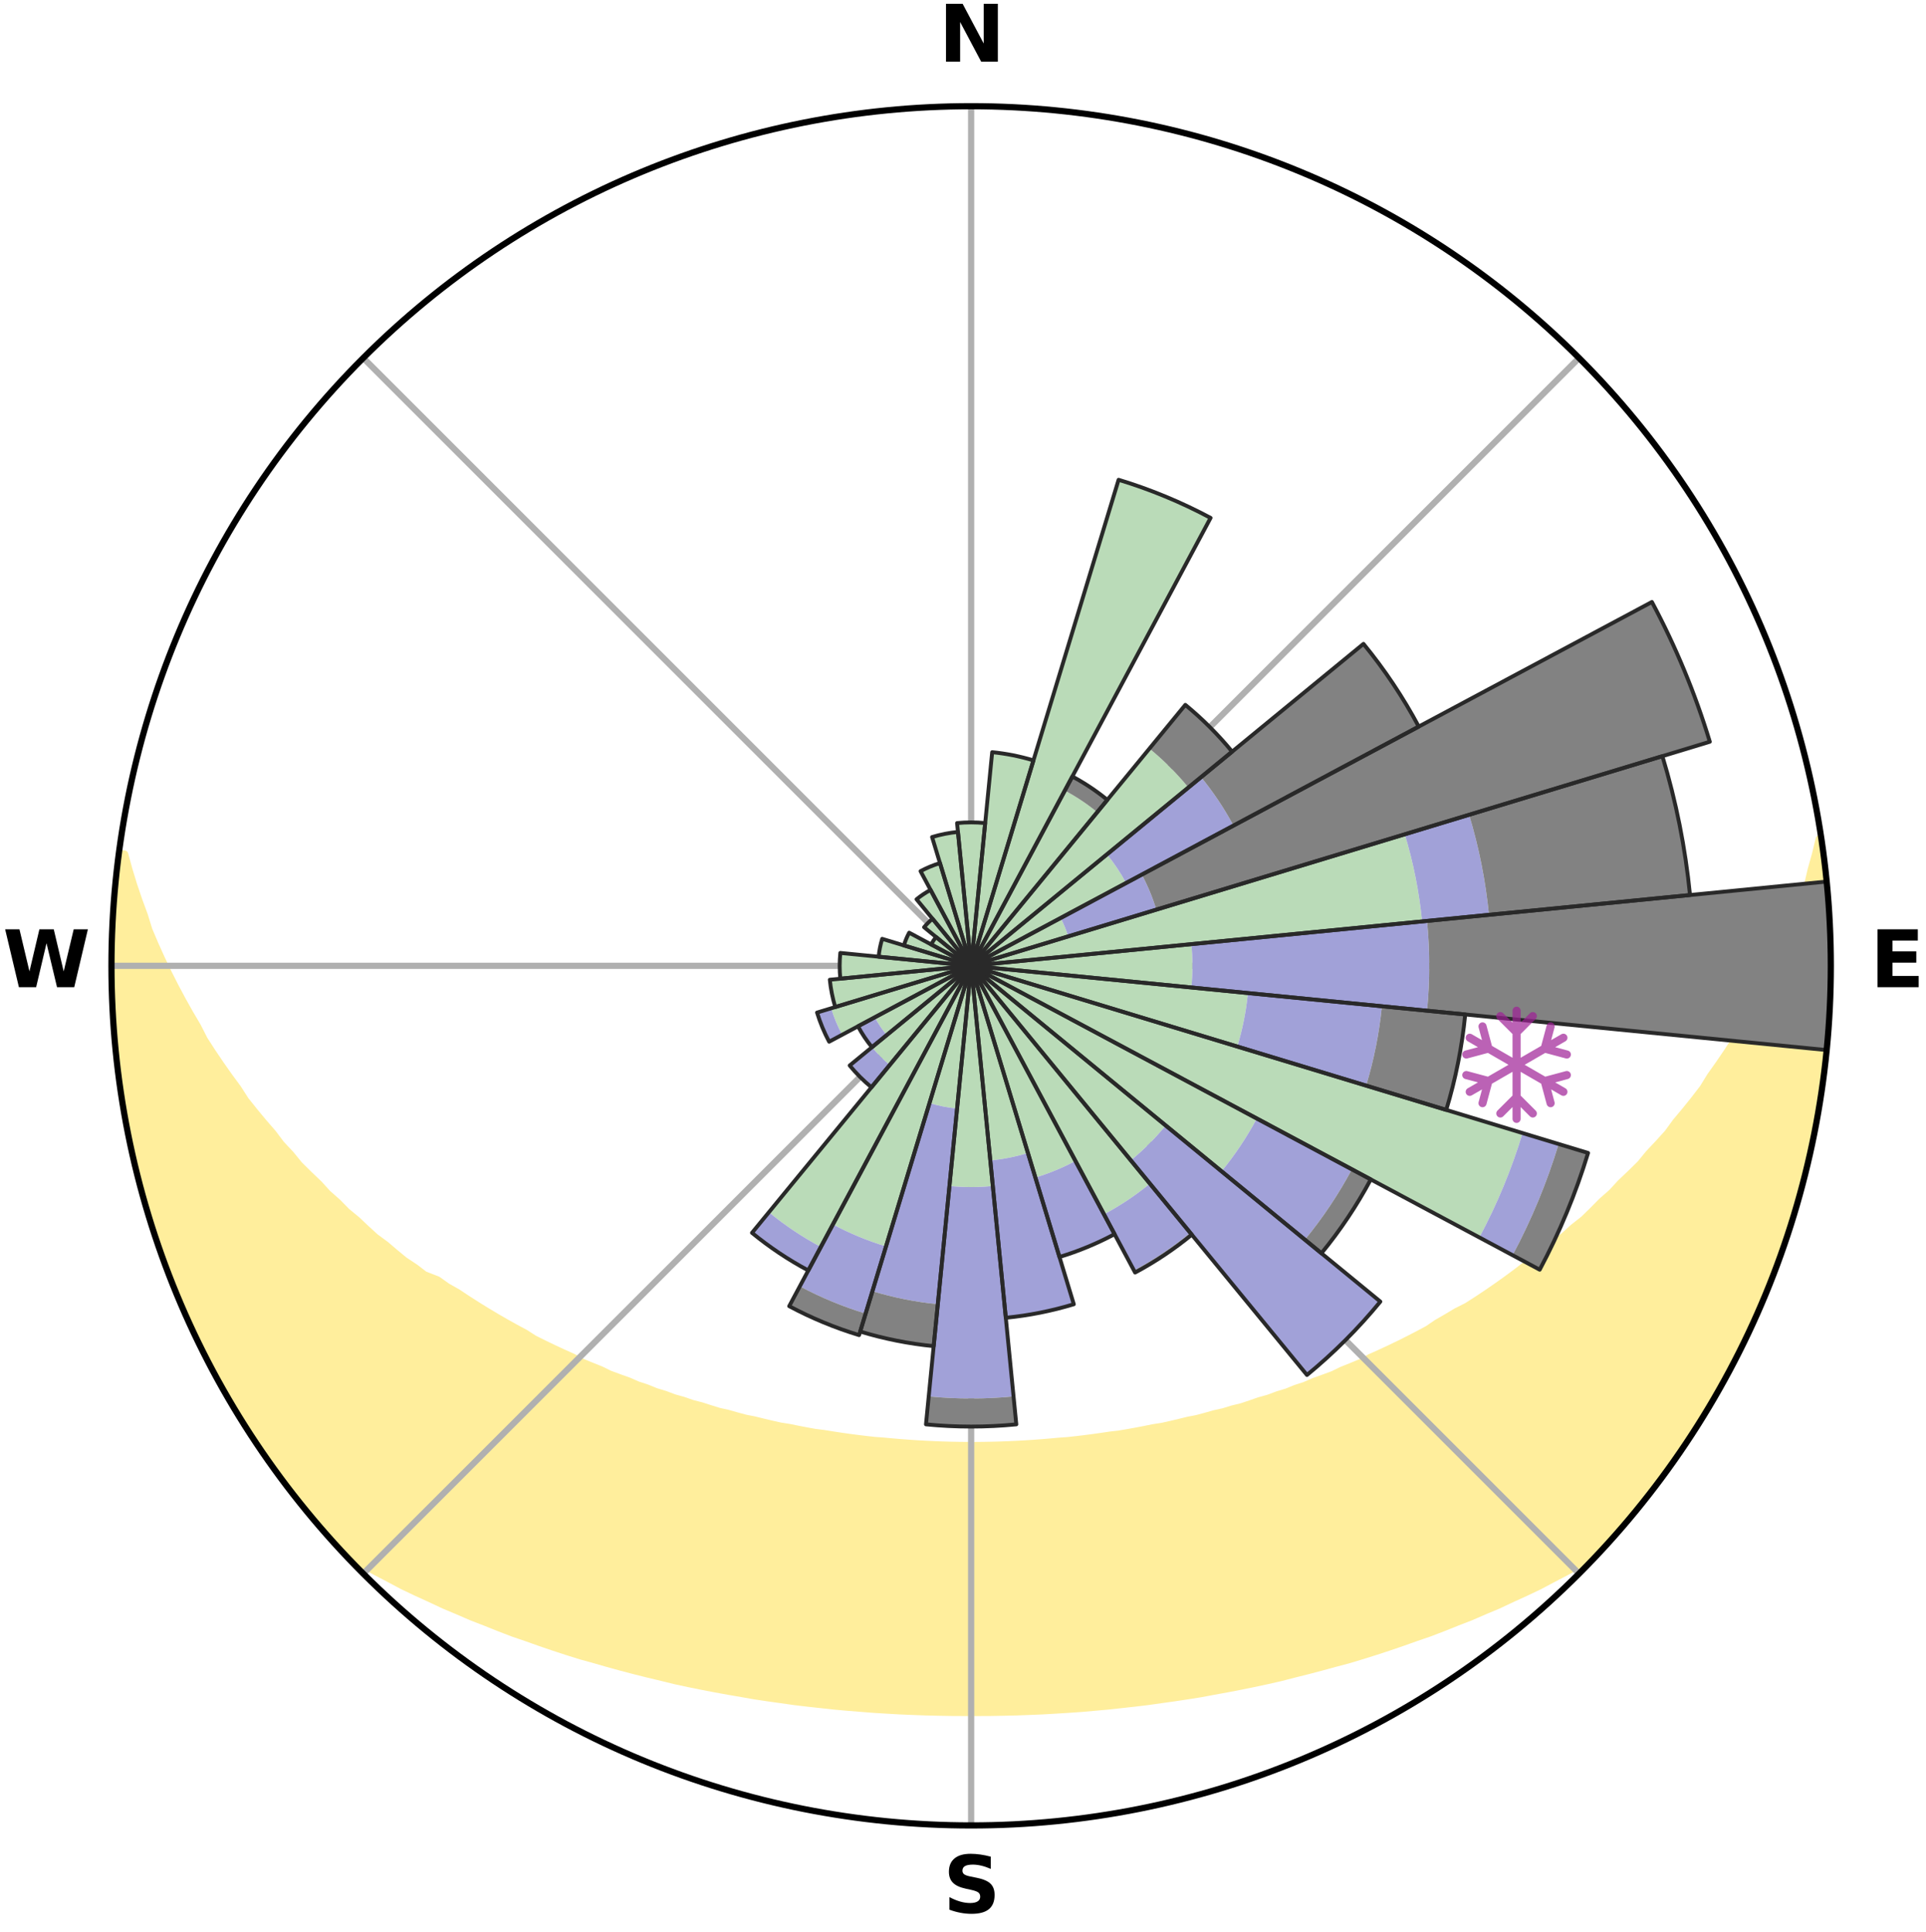 <?xml version="1.0" encoding="utf-8" standalone="no"?>
<!DOCTYPE svg PUBLIC "-//W3C//DTD SVG 1.1//EN"
  "http://www.w3.org/Graphics/SVG/1.1/DTD/svg11.dtd">
<svg xmlns:xlink="http://www.w3.org/1999/xlink" width="248.41pt" height="249.158pt" viewBox="0 0 248.41 249.158" xmlns="http://www.w3.org/2000/svg" version="1.1">
 <title>Ski Rose for Hudson Bay Mountain</title>
 <defs>
  <style type="text/css">*{stroke-linejoin: round; stroke-linecap: butt}</style>
 </defs>
 <g id="figure_1">
  <g id="patch_1">
   <path d="M 0 249.158 
L 248.41 249.158 
L 248.41 0 
L 0 0 
z
" style="fill: #ffffff"/>
  </g>
  <g id="axes_1">
   <g id="patch_2">
    <path d="M 236.135 124.579 
C 236.135 110.018 233.267 95.599 227.695 82.147 
C 222.122 68.695 213.955 56.471 203.659 46.175 
C 193.363 35.879 181.139 27.711 167.687 22.139 
C 154.235 16.567 139.815 13.699 125.255 13.699 
C 110.694 13.699 96.275 16.567 82.823 22.139 
C 69.371 27.711 57.147 35.879 46.851 46.175 
C 36.555 56.471 28.387 68.695 22.815 82.147 
C 17.243 95.599 14.375 110.018 14.375 124.579 
C 14.375 139.14 17.243 153.559 22.815 167.011 
C 28.387 180.463 36.555 192.687 46.851 202.983 
C 57.147 213.279 69.371 221.447 82.823 227.019 
C 96.275 232.591 110.694 235.459 125.255 235.459 
C 139.815 235.459 154.235 232.591 167.687 227.019 
C 181.139 221.447 193.363 213.279 203.659 202.983 
C 213.955 192.687 222.122 180.463 227.695 167.011 
C 233.267 153.559 236.135 139.14 236.135 124.579 
M 125.255 124.579 
C 125.255 124.579 125.255 124.579 125.255 124.579 
C 125.255 124.579 125.255 124.579 125.255 124.579 
C 125.255 124.579 125.255 124.579 125.255 124.579 
C 125.255 124.579 125.255 124.579 125.255 124.579 
C 125.255 124.579 125.255 124.579 125.255 124.579 
C 125.255 124.579 125.255 124.579 125.255 124.579 
C 125.255 124.579 125.255 124.579 125.255 124.579 
C 125.255 124.579 125.255 124.579 125.255 124.579 
C 125.255 124.579 125.255 124.579 125.255 124.579 
C 125.255 124.579 125.255 124.579 125.255 124.579 
C 125.255 124.579 125.255 124.579 125.255 124.579 
C 125.255 124.579 125.255 124.579 125.255 124.579 
C 125.255 124.579 125.255 124.579 125.255 124.579 
C 125.255 124.579 125.255 124.579 125.255 124.579 
C 125.255 124.579 125.255 124.579 125.255 124.579 
C 125.255 124.579 125.255 124.579 125.255 124.579 
z
" style="fill: #ffffff"/>
   </g>
   <g id="PolyCollection_1">
    <defs>
     <path id="mc9e0b0f908" d="M 234.824 -140.954 
L 234.676 -140.932 
L 234.187 -138.92 
L 233.63 -136.927 
L 233.178 -134.971 
L 232.512 -133.02 
L 231.797 -131.095 
L 231.038 -129.198 
L 230.239 -127.328 
L 229.401 -125.488 
L 228.528 -123.678 
L 227.622 -121.898 
L 226.683 -120.151 
L 225.714 -118.435 
L 224.891 -116.738 
L 223.865 -115.084 
L 222.813 -113.464 
L 221.735 -111.877 
L 220.634 -110.325 
L 219.681 -108.777 
L 218.535 -107.291 
L 217.368 -105.838 
L 216.182 -104.421 
L 215.146 -102.998 
L 213.924 -101.648 
L 212.686 -100.332 
L 211.597 -99.003 
L 210.33 -97.755 
L 209.05 -96.542 
L 207.917 -95.307 
L 206.614 -94.16 
L 205.455 -92.987 
L 204.285 -91.844 
L 202.954 -90.795 
L 201.763 -89.712 
L 200.418 -88.728 
L 199.212 -87.706 
L 197.997 -86.712 
L 196.638 -85.821 
L 195.412 -84.886 
L 194.18 -83.979 
L 192.943 -83.1 
L 191.702 -82.248 
L 190.457 -81.422 
L 189.21 -80.624 
L 187.843 -79.936 
L 186.594 -79.19 
L 185.345 -78.47 
L 184.204 -77.689 
L 182.951 -77.018 
L 181.7 -76.371 
L 180.449 -75.747 
L 179.201 -75.146 
L 177.955 -74.568 
L 176.712 -74.012 
L 175.559 -73.389 
L 174.32 -72.876 
L 173.084 -72.382 
L 171.931 -71.821 
L 170.702 -71.368 
L 169.478 -70.933 
L 168.327 -70.43 
L 167.111 -70.031 
L 165.963 -69.565 
L 164.756 -69.201 
L 163.611 -68.77 
L 162.414 -68.438 
L 161.274 -68.041 
L 160.134 -67.661 
L 158.951 -67.374 
L 157.817 -67.025 
L 156.645 -66.766 
L 155.517 -66.447 
L 154.39 -66.142 
L 153.233 -65.921 
L 152.113 -65.644 
L 150.995 -65.381 
L 149.878 -65.132 
L 148.741 -64.957 
L 147.631 -64.732 
L 146.523 -64.521 
L 145.417 -64.322 
L 144.313 -64.135 
L 143.197 -64.008 
L 142.098 -63.843 
L 141.002 -63.69 
L 139.907 -63.547 
L 138.814 -63.417 
L 137.723 -63.297 
L 136.627 -63.219 
L 135.54 -63.117 
L 134.454 -63.027 
L 133.369 -62.946 
L 132.285 -62.876 
L 131.202 -62.816 
L 130.12 -62.766 
L 129.038 -62.726 
L 127.957 -62.696 
L 126.876 -62.676 
L 125.795 -62.665 
L 124.715 -62.666 
L 123.634 -62.678 
L 122.553 -62.7 
L 121.472 -62.732 
L 120.391 -62.774 
L 119.309 -62.826 
L 118.226 -62.887 
L 117.142 -62.959 
L 116.058 -63.041 
L 114.972 -63.134 
L 113.886 -63.237 
L 112.791 -63.317 
L 111.7 -63.439 
L 110.608 -63.571 
L 109.514 -63.715 
L 108.419 -63.87 
L 107.321 -64.037 
L 106.222 -64.215 
L 105.104 -64.354 
L 103.999 -64.554 
L 102.892 -64.767 
L 101.783 -64.993 
L 100.647 -65.171 
L 99.532 -65.421 
L 98.415 -65.685 
L 97.296 -65.963 
L 96.141 -66.186 
L 95.016 -66.491 
L 93.89 -66.812 
L 92.719 -67.072 
L 91.587 -67.422 
L 90.453 -67.788 
L 89.268 -68.091 
L 88.13 -68.489 
L 86.934 -68.822 
L 85.792 -69.254 
L 84.586 -69.619 
L 83.44 -70.085 
L 82.226 -70.485 
L 81.078 -70.988 
L 79.856 -71.424 
L 78.629 -71.878 
L 77.478 -72.44 
L 76.245 -72.933 
L 75.008 -73.447 
L 73.857 -74.07 
L 72.616 -74.627 
L 71.373 -75.205 
L 70.127 -75.806 
L 68.879 -76.429 
L 67.735 -77.163 
L 66.488 -77.834 
L 65.241 -78.529 
L 63.994 -79.248 
L 62.748 -79.993 
L 61.504 -80.764 
L 60.261 -81.561 
L 59.022 -82.384 
L 57.658 -83.156 
L 56.424 -84.034 
L 54.742 -84.685 
L 53.515 -85.627 
L 52.155 -86.526 
L 50.939 -87.526 
L 49.731 -88.556 
L 48.386 -89.548 
L 47.194 -90.637 
L 46.013 -91.756 
L 44.692 -92.844 
L 43.533 -94.024 
L 42.23 -95.178 
L 41.097 -96.42 
L 39.818 -97.641 
L 38.551 -98.896 
L 37.462 -100.232 
L 36.225 -101.554 
L 35.171 -102.952 
L 33.969 -104.341 
L 32.784 -105.766 
L 31.619 -107.225 
L 30.646 -108.747 
L 29.523 -110.272 
L 28.424 -111.831 
L 27.348 -113.424 
L 26.298 -115.051 
L 25.449 -116.724 
L 24.454 -118.414 
L 23.488 -120.136 
L 22.552 -121.89 
L 21.649 -123.675 
L 20.78 -125.491 
L 19.947 -127.337 
L 19.153 -129.212 
L 18.569 -131.104 
L 17.858 -133.031 
L 17.197 -134.984 
L 16.591 -136.96 
L 16.047 -138.957 
L 15.448 -139.035 
L 15.448 -139.035 
L 15.096 -137.13 
L 14.904 -135.205 
L 14.745 -133.276 
L 14.619 -131.346 
L 14.537 -129.413 
L 14.478 -127.48 
L 14.462 -125.546 
L 14.47 -123.612 
L 14.518 -121.679 
L 14.592 -119.747 
L 14.699 -117.817 
L 14.845 -115.89 
L 15.017 -113.964 
L 15.226 -112.043 
L 15.463 -110.125 
L 15.734 -108.211 
L 16.034 -106.302 
L 16.368 -104.398 
L 16.73 -102.499 
L 17.127 -100.608 
L 17.551 -98.722 
L 18.011 -96.844 
L 18.496 -94.972 
L 19.021 -93.111 
L 19.567 -91.256 
L 20.155 -89.413 
L 20.763 -87.577 
L 21.402 -85.75 
L 22.213 -83.99 
L 22.912 -82.187 
L 23.655 -80.402 
L 24.416 -78.624 
L 25.208 -76.859 
L 26.032 -75.108 
L 27.017 -73.44 
L 27.902 -71.721 
L 28.819 -70.019 
L 29.77 -68.334 
L 30.755 -66.669 
L 31.774 -65.025 
L 32.826 -63.402 
L 33.912 -61.801 
L 35.032 -60.224 
L 36.189 -58.673 
L 37.304 -57.092 
L 38.503 -55.574 
L 39.699 -54.052 
L 40.944 -52.571 
L 42.213 -51.11 
L 43.51 -49.674 
L 45.031 -48.45 
L 46.729 -47.412 
L 48.481 -46.453 
L 50.244 -45.535 
L 51.978 -44.612 
L 53.757 -43.766 
L 55.54 -42.954 
L 57.291 -42.132 
L 59.078 -41.383 
L 60.832 -40.622 
L 62.619 -39.932 
L 64.374 -39.228 
L 66.13 -38.552 
L 67.912 -37.943 
L 69.665 -37.32 
L 71.416 -36.722 
L 73.166 -36.15 
L 74.914 -35.602 
L 76.68 -35.115 
L 78.422 -34.614 
L 80.161 -34.135 
L 81.898 -33.68 
L 83.632 -33.245 
L 85.362 -32.833 
L 87.077 -32.409 
L 88.802 -32.038 
L 90.524 -31.688 
L 92.243 -31.357 
L 93.959 -31.045 
L 95.671 -30.752 
L 97.373 -30.452 
L 99.08 -30.197 
L 100.784 -29.959 
L 102.481 -29.717 
L 104.18 -29.515 
L 105.876 -29.329 
L 107.567 -29.143 
L 109.259 -28.991 
L 110.949 -28.855 
L 112.635 -28.722 
L 114.321 -28.618 
L 116.005 -28.521 
L 117.689 -28.449 
L 119.371 -28.387 
L 121.053 -28.346 
L 122.734 -28.318 
L 124.415 -28.309 
L 126.095 -28.309 
L 127.776 -28.318 
L 129.456 -28.347 
L 131.138 -28.387 
L 132.82 -28.45 
L 134.504 -28.521 
L 136.188 -28.619 
L 137.875 -28.723 
L 139.563 -28.842 
L 141.251 -28.991 
L 142.943 -29.144 
L 144.633 -29.33 
L 146.33 -29.516 
L 148.029 -29.719 
L 149.725 -29.961 
L 151.429 -30.198 
L 153.136 -30.455 
L 154.846 -30.728 
L 156.55 -31.047 
L 158.266 -31.359 
L 159.985 -31.69 
L 161.707 -32.041 
L 163.432 -32.411 
L 165.16 -32.803 
L 166.877 -33.248 
L 168.611 -33.682 
L 170.347 -34.139 
L 172.087 -34.616 
L 173.849 -35.08 
L 175.594 -35.605 
L 177.342 -36.152 
L 179.092 -36.725 
L 180.844 -37.322 
L 182.596 -37.946 
L 184.377 -38.555 
L 186.133 -39.23 
L 187.888 -39.935 
L 189.675 -40.625 
L 191.43 -41.386 
L 193.217 -42.135 
L 194.966 -42.957 
L 196.749 -43.769 
L 198.528 -44.615 
L 200.263 -45.537 
L 202.026 -46.456 
L 203.778 -47.414 
L 205.516 -48.414 
L 206.996 -49.677 
L 208.291 -51.115 
L 209.564 -52.573 
L 210.797 -54.064 
L 211.995 -55.583 
L 213.185 -57.108 
L 214.314 -58.679 
L 215.5 -60.207 
L 216.6 -61.799 
L 217.687 -63.4 
L 218.767 -65.005 
L 219.753 -66.67 
L 220.779 -68.311 
L 221.681 -70.024 
L 222.651 -71.697 
L 223.577 -73.396 
L 224.461 -75.117 
L 225.306 -76.857 
L 226.118 -78.613 
L 226.883 -80.39 
L 227.604 -82.185 
L 228.412 -83.944 
L 229.078 -85.761 
L 229.709 -87.59 
L 230.404 -89.397 
L 230.922 -91.262 
L 231.536 -93.097 
L 232.02 -94.97 
L 232.558 -96.829 
L 232.97 -98.719 
L 233.491 -100.584 
L 233.773 -102.501 
L 234.224 -104.383 
L 234.575 -106.285 
L 234.887 -108.194 
L 235.086 -110.12 
L 235.398 -112.03 
L 235.601 -113.954 
L 235.695 -115.887 
L 235.903 -117.812 
L 236 -119.744 
L 236.061 -121.678 
L 236.015 -123.612 
L 236.086 -125.546 
L 236.043 -127.48 
L 235.966 -129.413 
L 235.785 -131.339 
L 235.791 -133.278 
L 235.543 -135.199 
L 235.412 -137.13 
L 235.169 -139.05 
L 234.824 -140.954 
z
" style="stroke: #ffee9c"/>
    </defs>
    <g clip-path="url(#p79fc29988f)">
     <use xlink:href="#mc9e0b0f908" x="0" y="249.158" style="fill: #ffee9c; stroke: #ffee9c"/>
    </g>
   </g>
   <g id="matplotlib.axis_1">
    <g id="xtick_1">
     <g id="line2d_1">
      <path d="M 125.255 124.579 
L 125.255 13.699 
" clip-path="url(#p79fc29988f)" style="fill: none; stroke: #b0b0b0; stroke-width: 0.8; stroke-linecap: square"/>
     </g>
     <g id="text_1">
      <!-- N -->
      <g transform="translate(121.07 7.958) scale(0.1 -0.1)">
       <defs>
        <path id="DejaVuSans-Bold-4e" d="M 588 4666 
L 1931 4666 
L 3628 1466 
L 3628 4666 
L 4769 4666 
L 4769 0 
L 3425 0 
L 1728 3200 
L 1728 0 
L 588 0 
L 588 4666 
z
" transform="scale(0.016)"/>
       </defs>
       <use xlink:href="#DejaVuSans-Bold-4e"/>
      </g>
     </g>
    </g>
    <g id="xtick_2">
     <g id="line2d_2">
      <path d="M 125.255 124.579 
L 203.659 46.175 
" clip-path="url(#p79fc29988f)" style="fill: none; stroke: #b0b0b0; stroke-width: 0.8; stroke-linecap: square"/>
     </g>
    </g>
    <g id="xtick_3">
     <g id="line2d_3">
      <path d="M 125.255 124.579 
L 236.135 124.579 
" clip-path="url(#p79fc29988f)" style="fill: none; stroke: #b0b0b0; stroke-width: 0.8; stroke-linecap: square"/>
     </g>
     <g id="text_2">
      <!-- E -->
      <g transform="translate(241.219 127.338) scale(0.1 -0.1)">
       <defs>
        <path id="DejaVuSans-Bold-45" d="M 588 4666 
L 3834 4666 
L 3834 3756 
L 1791 3756 
L 1791 2888 
L 3713 2888 
L 3713 1978 
L 1791 1978 
L 1791 909 
L 3903 909 
L 3903 0 
L 588 0 
L 588 4666 
z
" transform="scale(0.016)"/>
       </defs>
       <use xlink:href="#DejaVuSans-Bold-45"/>
      </g>
     </g>
    </g>
    <g id="xtick_4">
     <g id="line2d_4">
      <path d="M 125.255 124.579 
L 203.659 202.983 
" clip-path="url(#p79fc29988f)" style="fill: none; stroke: #b0b0b0; stroke-width: 0.8; stroke-linecap: square"/>
     </g>
    </g>
    <g id="xtick_5">
     <g id="line2d_5">
      <path d="M 125.255 124.579 
L 125.255 235.459 
" clip-path="url(#p79fc29988f)" style="fill: none; stroke: #b0b0b0; stroke-width: 0.8; stroke-linecap: square"/>
     </g>
     <g id="text_3">
      <!-- S -->
      <g transform="translate(121.654 246.718) scale(0.1 -0.1)">
       <defs>
        <path id="DejaVuSans-Bold-53" d="M 3834 4519 
L 3834 3531 
Q 3450 3703 3084 3790 
Q 2719 3878 2394 3878 
Q 1963 3878 1756 3759 
Q 1550 3641 1550 3391 
Q 1550 3203 1689 3098 
Q 1828 2994 2194 2919 
L 2706 2816 
Q 3484 2659 3812 2340 
Q 4141 2022 4141 1434 
Q 4141 663 3683 286 
Q 3225 -91 2284 -91 
Q 1841 -91 1394 -6 
Q 947 78 500 244 
L 500 1259 
Q 947 1022 1364 901 
Q 1781 781 2169 781 
Q 2563 781 2772 912 
Q 2981 1044 2981 1288 
Q 2981 1506 2839 1625 
Q 2697 1744 2272 1838 
L 1806 1941 
Q 1106 2091 782 2419 
Q 459 2747 459 3303 
Q 459 4000 909 4375 
Q 1359 4750 2203 4750 
Q 2588 4750 2994 4692 
Q 3400 4634 3834 4519 
z
" transform="scale(0.016)"/>
       </defs>
       <use xlink:href="#DejaVuSans-Bold-53"/>
      </g>
     </g>
    </g>
    <g id="xtick_6">
     <g id="line2d_6">
      <path d="M 125.255 124.579 
L 46.851 202.983 
" clip-path="url(#p79fc29988f)" style="fill: none; stroke: #b0b0b0; stroke-width: 0.8; stroke-linecap: square"/>
     </g>
    </g>
    <g id="xtick_7">
     <g id="line2d_7">
      <path d="M 125.255 124.579 
L 14.375 124.579 
" clip-path="url(#p79fc29988f)" style="fill: none; stroke: #b0b0b0; stroke-width: 0.8; stroke-linecap: square"/>
     </g>
     <g id="text_4">
      <!-- W -->
      <g transform="translate(0.36 127.338) scale(0.1 -0.1)">
       <defs>
        <path id="DejaVuSans-Bold-57" d="M 191 4666 
L 1344 4666 
L 2150 1275 
L 2950 4666 
L 4109 4666 
L 4909 1275 
L 5716 4666 
L 6859 4666 
L 5759 0 
L 4372 0 
L 3525 3547 
L 2688 0 
L 1300 0 
L 191 4666 
z
" transform="scale(0.016)"/>
       </defs>
       <use xlink:href="#DejaVuSans-Bold-57"/>
      </g>
     </g>
    </g>
    <g id="xtick_8">
     <g id="line2d_8">
      <path d="M 125.255 124.579 
L 46.851 46.175 
" clip-path="url(#p79fc29988f)" style="fill: none; stroke: #b0b0b0; stroke-width: 0.8; stroke-linecap: square"/>
     </g>
    </g>
   </g>
   <g id="matplotlib.axis_2"/>
   <g id="patch_3">
    <path d="M 125.255 124.579 
C 125.255 124.579 125.255 124.579 125.255 124.579 
C 125.255 124.579 125.255 124.579 125.255 124.579 
L 125.255 124.579 
C 125.255 124.579 125.255 124.579 125.255 124.579 
C 125.255 124.579 125.255 124.579 125.255 124.579 
z
" clip-path="url(#p79fc29988f)" style="fill: #d9d9d9"/>
   </g>
   <g id="patch_4">
    <path d="M 125.255 124.579 
C 125.255 124.579 125.255 124.579 125.255 124.579 
C 125.255 124.579 125.255 124.579 125.255 124.579 
L 125.255 124.579 
C 125.255 124.579 125.255 124.579 125.255 124.579 
C 125.255 124.579 125.255 124.579 125.255 124.579 
z
" clip-path="url(#p79fc29988f)" style="fill: #d9d9d9"/>
   </g>
   <g id="patch_5">
    <path d="M 125.255 124.579 
C 125.255 124.579 125.255 124.579 125.255 124.579 
C 125.255 124.579 125.255 124.579 125.255 124.579 
L 125.255 124.579 
C 125.255 124.579 125.255 124.579 125.255 124.579 
C 125.255 124.579 125.255 124.579 125.255 124.579 
z
" clip-path="url(#p79fc29988f)" style="fill: #d9d9d9"/>
   </g>
   <g id="patch_6">
    <path d="M 125.255 124.579 
C 125.255 124.579 125.255 124.579 125.255 124.579 
C 125.255 124.579 125.255 124.579 125.255 124.579 
L 125.255 124.579 
C 125.255 124.579 125.255 124.579 125.255 124.579 
C 125.255 124.579 125.255 124.579 125.255 124.579 
z
" clip-path="url(#p79fc29988f)" style="fill: #d9d9d9"/>
   </g>
   <g id="patch_7">
    <path d="M 125.255 124.579 
C 125.255 124.579 125.255 124.579 125.255 124.579 
C 125.255 124.579 125.255 124.579 125.255 124.579 
L 125.255 124.579 
C 125.255 124.579 125.255 124.579 125.255 124.579 
C 125.255 124.579 125.255 124.579 125.255 124.579 
z
" clip-path="url(#p79fc29988f)" style="fill: #d9d9d9"/>
   </g>
   <g id="patch_8">
    <path d="M 125.255 124.579 
C 125.255 124.579 125.255 124.579 125.255 124.579 
C 125.255 124.579 125.255 124.579 125.255 124.579 
L 125.255 124.579 
C 125.255 124.579 125.255 124.579 125.255 124.579 
C 125.255 124.579 125.255 124.579 125.255 124.579 
z
" clip-path="url(#p79fc29988f)" style="fill: #d9d9d9"/>
   </g>
   <g id="patch_9">
    <path d="M 125.255 124.579 
C 125.255 124.579 125.255 124.579 125.255 124.579 
C 125.255 124.579 125.255 124.579 125.255 124.579 
L 125.255 124.579 
C 125.255 124.579 125.255 124.579 125.255 124.579 
C 125.255 124.579 125.255 124.579 125.255 124.579 
z
" clip-path="url(#p79fc29988f)" style="fill: #d9d9d9"/>
   </g>
   <g id="patch_10">
    <path d="M 125.255 124.579 
C 125.255 124.579 125.255 124.579 125.255 124.579 
C 125.255 124.579 125.255 124.579 125.255 124.579 
L 125.255 124.579 
C 125.255 124.579 125.255 124.579 125.255 124.579 
C 125.255 124.579 125.255 124.579 125.255 124.579 
z
" clip-path="url(#p79fc29988f)" style="fill: #d9d9d9"/>
   </g>
   <g id="patch_11">
    <path d="M 125.255 124.579 
C 125.255 124.579 125.255 124.579 125.255 124.579 
C 125.255 124.579 125.255 124.579 125.255 124.579 
L 125.255 124.579 
C 125.255 124.579 125.255 124.579 125.255 124.579 
C 125.255 124.579 125.255 124.579 125.255 124.579 
z
" clip-path="url(#p79fc29988f)" style="fill: #d9d9d9"/>
   </g>
   <g id="patch_12">
    <path d="M 125.255 124.579 
C 125.255 124.579 125.255 124.579 125.255 124.579 
C 125.255 124.579 125.255 124.579 125.255 124.579 
L 125.255 124.579 
C 125.255 124.579 125.255 124.579 125.255 124.579 
C 125.255 124.579 125.255 124.579 125.255 124.579 
z
" clip-path="url(#p79fc29988f)" style="fill: #d9d9d9"/>
   </g>
   <g id="patch_13">
    <path d="M 125.255 124.579 
C 125.255 124.579 125.255 124.579 125.255 124.579 
C 125.255 124.579 125.255 124.579 125.255 124.579 
L 125.255 124.579 
C 125.255 124.579 125.255 124.579 125.255 124.579 
C 125.255 124.579 125.255 124.579 125.255 124.579 
z
" clip-path="url(#p79fc29988f)" style="fill: #d9d9d9"/>
   </g>
   <g id="patch_14">
    <path d="M 125.255 124.579 
C 125.255 124.579 125.255 124.579 125.255 124.579 
C 125.255 124.579 125.255 124.579 125.255 124.579 
L 125.255 124.579 
C 125.255 124.579 125.255 124.579 125.255 124.579 
C 125.255 124.579 125.255 124.579 125.255 124.579 
z
" clip-path="url(#p79fc29988f)" style="fill: #d9d9d9"/>
   </g>
   <g id="patch_15">
    <path d="M 125.255 124.579 
C 125.255 124.579 125.255 124.579 125.255 124.579 
C 125.255 124.579 125.255 124.579 125.255 124.579 
L 125.255 124.579 
C 125.255 124.579 125.255 124.579 125.255 124.579 
C 125.255 124.579 125.255 124.579 125.255 124.579 
z
" clip-path="url(#p79fc29988f)" style="fill: #d9d9d9"/>
   </g>
   <g id="patch_16">
    <path d="M 125.255 124.579 
C 125.255 124.579 125.255 124.579 125.255 124.579 
C 125.255 124.579 125.255 124.579 125.255 124.579 
L 125.255 124.579 
C 125.255 124.579 125.255 124.579 125.255 124.579 
C 125.255 124.579 125.255 124.579 125.255 124.579 
z
" clip-path="url(#p79fc29988f)" style="fill: #d9d9d9"/>
   </g>
   <g id="patch_17">
    <path d="M 125.255 124.579 
C 125.255 124.579 125.255 124.579 125.255 124.579 
C 125.255 124.579 125.255 124.579 125.255 124.579 
L 125.255 124.579 
C 125.255 124.579 125.255 124.579 125.255 124.579 
C 125.255 124.579 125.255 124.579 125.255 124.579 
z
" clip-path="url(#p79fc29988f)" style="fill: #d9d9d9"/>
   </g>
   <g id="patch_18">
    <path d="M 125.255 124.579 
C 125.255 124.579 125.255 124.579 125.255 124.579 
C 125.255 124.579 125.255 124.579 125.255 124.579 
L 125.255 124.579 
C 125.255 124.579 125.255 124.579 125.255 124.579 
C 125.255 124.579 125.255 124.579 125.255 124.579 
z
" clip-path="url(#p79fc29988f)" style="fill: #d9d9d9"/>
   </g>
   <g id="patch_19">
    <path d="M 125.255 124.579 
C 125.255 124.579 125.255 124.579 125.255 124.579 
C 125.255 124.579 125.255 124.579 125.255 124.579 
L 125.255 124.579 
C 125.255 124.579 125.255 124.579 125.255 124.579 
C 125.255 124.579 125.255 124.579 125.255 124.579 
z
" clip-path="url(#p79fc29988f)" style="fill: #d9d9d9"/>
   </g>
   <g id="patch_20">
    <path d="M 125.255 124.579 
C 125.255 124.579 125.255 124.579 125.255 124.579 
C 125.255 124.579 125.255 124.579 125.255 124.579 
L 125.255 124.579 
C 125.255 124.579 125.255 124.579 125.255 124.579 
C 125.255 124.579 125.255 124.579 125.255 124.579 
z
" clip-path="url(#p79fc29988f)" style="fill: #d9d9d9"/>
   </g>
   <g id="patch_21">
    <path d="M 125.255 124.579 
C 125.255 124.579 125.255 124.579 125.255 124.579 
C 125.255 124.579 125.255 124.579 125.255 124.579 
L 125.255 124.579 
C 125.255 124.579 125.255 124.579 125.255 124.579 
C 125.255 124.579 125.255 124.579 125.255 124.579 
z
" clip-path="url(#p79fc29988f)" style="fill: #d9d9d9"/>
   </g>
   <g id="patch_22">
    <path d="M 125.255 124.579 
C 125.255 124.579 125.255 124.579 125.255 124.579 
C 125.255 124.579 125.255 124.579 125.255 124.579 
L 125.255 124.579 
C 125.255 124.579 125.255 124.579 125.255 124.579 
C 125.255 124.579 125.255 124.579 125.255 124.579 
z
" clip-path="url(#p79fc29988f)" style="fill: #d9d9d9"/>
   </g>
   <g id="patch_23">
    <path d="M 125.255 124.579 
C 125.255 124.579 125.255 124.579 125.255 124.579 
C 125.255 124.579 125.255 124.579 125.255 124.579 
L 125.255 124.579 
C 125.255 124.579 125.255 124.579 125.255 124.579 
C 125.255 124.579 125.255 124.579 125.255 124.579 
z
" clip-path="url(#p79fc29988f)" style="fill: #d9d9d9"/>
   </g>
   <g id="patch_24">
    <path d="M 125.255 124.579 
C 125.255 124.579 125.255 124.579 125.255 124.579 
C 125.255 124.579 125.255 124.579 125.255 124.579 
L 125.255 124.579 
C 125.255 124.579 125.255 124.579 125.255 124.579 
C 125.255 124.579 125.255 124.579 125.255 124.579 
z
" clip-path="url(#p79fc29988f)" style="fill: #d9d9d9"/>
   </g>
   <g id="patch_25">
    <path d="M 125.255 124.579 
C 125.255 124.579 125.255 124.579 125.255 124.579 
C 125.255 124.579 125.255 124.579 125.255 124.579 
L 125.255 124.579 
C 125.255 124.579 125.255 124.579 125.255 124.579 
C 125.255 124.579 125.255 124.579 125.255 124.579 
z
" clip-path="url(#p79fc29988f)" style="fill: #d9d9d9"/>
   </g>
   <g id="patch_26">
    <path d="M 125.255 124.579 
C 125.255 124.579 125.255 124.579 125.255 124.579 
C 125.255 124.579 125.255 124.579 125.255 124.579 
L 125.255 124.579 
C 125.255 124.579 125.255 124.579 125.255 124.579 
C 125.255 124.579 125.255 124.579 125.255 124.579 
z
" clip-path="url(#p79fc29988f)" style="fill: #d9d9d9"/>
   </g>
   <g id="patch_27">
    <path d="M 125.255 124.579 
C 125.255 124.579 125.255 124.579 125.255 124.579 
C 125.255 124.579 125.255 124.579 125.255 124.579 
L 125.255 124.579 
C 125.255 124.579 125.255 124.579 125.255 124.579 
C 125.255 124.579 125.255 124.579 125.255 124.579 
z
" clip-path="url(#p79fc29988f)" style="fill: #d9d9d9"/>
   </g>
   <g id="patch_28">
    <path d="M 125.255 124.579 
C 125.255 124.579 125.255 124.579 125.255 124.579 
C 125.255 124.579 125.255 124.579 125.255 124.579 
L 125.255 124.579 
C 125.255 124.579 125.255 124.579 125.255 124.579 
C 125.255 124.579 125.255 124.579 125.255 124.579 
z
" clip-path="url(#p79fc29988f)" style="fill: #d9d9d9"/>
   </g>
   <g id="patch_29">
    <path d="M 125.255 124.579 
C 125.255 124.579 125.255 124.579 125.255 124.579 
C 125.255 124.579 125.255 124.579 125.255 124.579 
L 125.255 124.579 
C 125.255 124.579 125.255 124.579 125.255 124.579 
C 125.255 124.579 125.255 124.579 125.255 124.579 
z
" clip-path="url(#p79fc29988f)" style="fill: #d9d9d9"/>
   </g>
   <g id="patch_30">
    <path d="M 125.255 124.579 
C 125.255 124.579 125.255 124.579 125.255 124.579 
C 125.255 124.579 125.255 124.579 125.255 124.579 
L 125.255 124.579 
C 125.255 124.579 125.255 124.579 125.255 124.579 
C 125.255 124.579 125.255 124.579 125.255 124.579 
z
" clip-path="url(#p79fc29988f)" style="fill: #d9d9d9"/>
   </g>
   <g id="patch_31">
    <path d="M 125.255 124.579 
C 125.255 124.579 125.255 124.579 125.255 124.579 
C 125.255 124.579 125.255 124.579 125.255 124.579 
L 125.255 124.579 
C 125.255 124.579 125.255 124.579 125.255 124.579 
C 125.255 124.579 125.255 124.579 125.255 124.579 
z
" clip-path="url(#p79fc29988f)" style="fill: #d9d9d9"/>
   </g>
   <g id="patch_32">
    <path d="M 125.255 124.579 
C 125.255 124.579 125.255 124.579 125.255 124.579 
C 125.255 124.579 125.255 124.579 125.255 124.579 
L 125.255 124.579 
C 125.255 124.579 125.255 124.579 125.255 124.579 
C 125.255 124.579 125.255 124.579 125.255 124.579 
z
" clip-path="url(#p79fc29988f)" style="fill: #d9d9d9"/>
   </g>
   <g id="patch_33">
    <path d="M 125.255 124.579 
C 125.255 124.579 125.255 124.579 125.255 124.579 
C 125.255 124.579 125.255 124.579 125.255 124.579 
L 125.255 124.579 
C 125.255 124.579 125.255 124.579 125.255 124.579 
C 125.255 124.579 125.255 124.579 125.255 124.579 
z
" clip-path="url(#p79fc29988f)" style="fill: #d9d9d9"/>
   </g>
   <g id="patch_34">
    <path d="M 125.255 124.579 
C 125.255 124.579 125.255 124.579 125.255 124.579 
C 125.255 124.579 125.255 124.579 125.255 124.579 
L 125.255 124.579 
C 125.255 124.579 125.255 124.579 125.255 124.579 
C 125.255 124.579 125.255 124.579 125.255 124.579 
z
" clip-path="url(#p79fc29988f)" style="fill: #d9d9d9"/>
   </g>
   <g id="patch_35">
    <path d="M 125.255 124.579 
C 125.255 124.579 125.255 124.579 125.255 124.579 
C 125.255 124.579 125.255 124.579 125.255 124.579 
L 127.068 106.168 
C 126.466 106.108 125.86 106.078 125.255 106.078 
C 124.649 106.078 124.044 106.108 123.441 106.168 
z
" clip-path="url(#p79fc29988f)" style="fill: #badbb8"/>
   </g>
   <g id="patch_36">
    <path d="M 125.255 124.579 
C 125.255 124.579 125.255 124.579 125.255 124.579 
C 125.255 124.579 125.255 124.579 125.255 124.579 
L 133.293 98.082 
C 132.425 97.819 131.546 97.599 130.657 97.422 
C 129.768 97.245 128.871 97.112 127.969 97.023 
z
" clip-path="url(#p79fc29988f)" style="fill: #badbb8"/>
   </g>
   <g id="patch_37">
    <path d="M 125.255 124.579 
C 125.255 124.579 125.255 124.579 125.255 124.579 
C 125.255 124.579 125.255 124.579 125.255 124.579 
L 156.138 66.801 
C 154.247 65.79 152.307 64.873 150.326 64.052 
C 148.345 63.231 146.325 62.509 144.273 61.886 
z
" clip-path="url(#p79fc29988f)" style="fill: #badbb8"/>
   </g>
   <g id="patch_38">
    <path d="M 125.255 124.579 
C 125.255 124.579 125.255 124.579 125.255 124.579 
C 125.255 124.579 125.255 124.579 125.255 124.579 
L 141.518 104.763 
C 140.869 104.231 140.195 103.73 139.497 103.264 
C 138.799 102.798 138.079 102.366 137.339 101.971 
z
" clip-path="url(#p79fc29988f)" style="fill: #badbb8"/>
   </g>
   <g id="patch_39">
    <path d="M 125.255 124.579 
C 125.255 124.579 125.255 124.579 125.255 124.579 
C 125.255 124.579 125.255 124.579 125.255 124.579 
L 153.279 101.58 
C 152.526 100.663 151.729 99.783 150.89 98.944 
C 150.051 98.105 149.171 97.307 148.254 96.555 
z
" clip-path="url(#p79fc29988f)" style="fill: #badbb8"/>
   </g>
   <g id="patch_40">
    <path d="M 125.255 124.579 
C 125.255 124.579 125.255 124.579 125.255 124.579 
C 125.255 124.579 125.255 124.579 125.255 124.579 
L 145.238 113.898 
C 144.888 113.244 144.507 112.607 144.095 111.991 
C 143.683 111.374 143.241 110.778 142.77 110.205 
z
" clip-path="url(#p79fc29988f)" style="fill: #badbb8"/>
   </g>
   <g id="patch_41">
    <path d="M 125.255 124.579 
C 125.255 124.579 125.255 124.579 125.255 124.579 
C 125.255 124.579 125.255 124.579 125.255 124.579 
L 137.773 120.782 
C 137.649 120.372 137.505 119.968 137.341 119.573 
C 137.177 119.177 136.994 118.79 136.792 118.412 
z
" clip-path="url(#p79fc29988f)" style="fill: #badbb8"/>
   </g>
   <g id="patch_42">
    <path d="M 125.255 124.579 
C 125.255 124.579 125.255 124.579 125.255 124.579 
C 125.255 124.579 125.255 124.579 125.255 124.579 
L 183.419 118.85 
C 183.231 116.947 182.95 115.053 182.577 113.177 
C 182.204 111.301 181.739 109.444 181.184 107.613 
z
" clip-path="url(#p79fc29988f)" style="fill: #badbb8"/>
   </g>
   <g id="patch_43">
    <path d="M 125.255 124.579 
C 125.255 124.579 125.255 124.579 125.255 124.579 
C 125.255 124.579 125.255 124.579 125.255 124.579 
L 153.659 127.377 
C 153.75 126.447 153.796 125.513 153.796 124.579 
C 153.796 123.645 153.75 122.711 153.659 121.782 
z
" clip-path="url(#p79fc29988f)" style="fill: #badbb8"/>
   </g>
   <g id="patch_44">
    <path d="M 125.255 124.579 
C 125.255 124.579 125.255 124.579 125.255 124.579 
C 125.255 124.579 125.255 124.579 125.255 124.579 
L 159.584 134.993 
C 159.925 133.869 160.21 132.729 160.439 131.578 
C 160.669 130.426 160.841 129.264 160.956 128.095 
z
" clip-path="url(#p79fc29988f)" style="fill: #badbb8"/>
   </g>
   <g id="patch_45">
    <path d="M 125.255 124.579 
C 125.255 124.579 125.255 124.579 125.255 124.579 
C 125.255 124.579 125.255 124.579 125.255 124.579 
L 190.804 159.616 
C 191.951 157.47 192.992 155.27 193.922 153.022 
C 194.853 150.775 195.674 148.483 196.38 146.155 
z
" clip-path="url(#p79fc29988f)" style="fill: #badbb8"/>
   </g>
   <g id="patch_46">
    <path d="M 125.255 124.579 
C 125.255 124.579 125.255 124.579 125.255 124.579 
C 125.255 124.579 125.255 124.579 125.255 124.579 
L 157.551 151.084 
C 158.419 150.027 159.234 148.928 159.994 147.791 
C 160.754 146.654 161.457 145.48 162.102 144.274 
z
" clip-path="url(#p79fc29988f)" style="fill: #badbb8"/>
   </g>
   <g id="patch_47">
    <path d="M 125.255 124.579 
C 125.255 124.579 125.255 124.579 125.255 124.579 
C 125.255 124.579 125.255 124.579 125.255 124.579 
L 145.853 149.677 
C 146.674 149.003 147.462 148.289 148.213 147.538 
C 148.965 146.786 149.679 145.998 150.353 145.177 
z
" clip-path="url(#p79fc29988f)" style="fill: #badbb8"/>
   </g>
   <g id="patch_48">
    <path d="M 125.255 124.579 
C 125.255 124.579 125.255 124.579 125.255 124.579 
C 125.255 124.579 125.255 124.579 125.255 124.579 
L 142.389 156.635 
C 143.438 156.074 144.459 155.462 145.449 154.801 
C 146.438 154.14 147.394 153.431 148.314 152.676 
z
" clip-path="url(#p79fc29988f)" style="fill: #badbb8"/>
   </g>
   <g id="patch_49">
    <path d="M 125.255 124.579 
C 125.255 124.579 125.255 124.579 125.255 124.579 
C 125.255 124.579 125.255 124.579 125.255 124.579 
L 133.54 151.891 
C 134.434 151.62 135.314 151.305 136.177 150.948 
C 137.04 150.59 137.885 150.191 138.709 149.75 
z
" clip-path="url(#p79fc29988f)" style="fill: #badbb8"/>
   </g>
   <g id="patch_50">
    <path d="M 125.255 124.579 
C 125.255 124.579 125.255 124.579 125.255 124.579 
C 125.255 124.579 125.255 124.579 125.255 124.579 
L 127.728 149.689 
C 128.55 149.608 129.367 149.487 130.177 149.326 
C 130.987 149.165 131.789 148.964 132.579 148.724 
z
" clip-path="url(#p79fc29988f)" style="fill: #badbb8"/>
   </g>
   <g id="patch_51">
    <path d="M 125.255 124.579 
C 125.255 124.579 125.255 124.579 125.255 124.579 
C 125.255 124.579 125.255 124.579 125.255 124.579 
L 122.457 152.983 
C 123.387 153.074 124.321 153.12 125.255 153.12 
C 126.189 153.12 127.123 153.074 128.052 152.983 
z
" clip-path="url(#p79fc29988f)" style="fill: #badbb8"/>
   </g>
   <g id="patch_52">
    <path d="M 125.255 124.579 
C 125.255 124.579 125.255 124.579 125.255 124.579 
C 125.255 124.579 125.255 124.579 125.255 124.579 
L 119.884 142.283 
C 120.464 142.459 121.052 142.606 121.646 142.724 
C 122.239 142.842 122.839 142.931 123.441 142.991 
z
" clip-path="url(#p79fc29988f)" style="fill: #badbb8"/>
   </g>
   <g id="patch_53">
    <path d="M 125.255 124.579 
C 125.255 124.579 125.255 124.579 125.255 124.579 
C 125.255 124.579 125.255 124.579 125.255 124.579 
L 107.424 157.937 
C 108.516 158.521 109.636 159.051 110.78 159.524 
C 111.924 159.998 113.09 160.415 114.275 160.775 
z
" clip-path="url(#p79fc29988f)" style="fill: #badbb8"/>
   </g>
   <g id="patch_54">
    <path d="M 125.255 124.579 
C 125.255 124.579 125.255 124.579 125.255 124.579 
C 125.255 124.579 125.255 124.579 125.255 124.579 
L 99.169 156.365 
C 100.209 157.219 101.291 158.021 102.41 158.769 
C 103.529 159.516 104.684 160.209 105.871 160.843 
z
" clip-path="url(#p79fc29988f)" style="fill: #badbb8"/>
   </g>
   <g id="patch_55">
    <path d="M 125.255 124.579 
C 125.255 124.579 125.255 124.579 125.255 124.579 
C 125.255 124.579 125.255 124.579 125.255 124.579 
L 112.464 135.077 
C 112.807 135.495 113.171 135.897 113.554 136.28 
C 113.937 136.663 114.339 137.027 114.757 137.37 
z
" clip-path="url(#p79fc29988f)" style="fill: #badbb8"/>
   </g>
   <g id="patch_56">
    <path d="M 125.255 124.579 
C 125.255 124.579 125.255 124.579 125.255 124.579 
C 125.255 124.579 125.255 124.579 125.255 124.579 
L 112.829 131.221 
C 113.046 131.628 113.284 132.023 113.54 132.407 
C 113.796 132.79 114.071 133.161 114.363 133.517 
z
" clip-path="url(#p79fc29988f)" style="fill: #badbb8"/>
   </g>
   <g id="patch_57">
    <path d="M 125.255 124.579 
C 125.255 124.579 125.255 124.579 125.255 124.579 
C 125.255 124.579 125.255 124.579 125.255 124.579 
L 107.2 130.056 
C 107.38 130.647 107.588 131.229 107.824 131.799 
C 108.06 132.37 108.325 132.928 108.616 133.473 
z
" clip-path="url(#p79fc29988f)" style="fill: #badbb8"/>
   </g>
   <g id="patch_58">
    <path d="M 125.255 124.579 
C 125.255 124.579 125.255 124.579 125.255 124.579 
C 125.255 124.579 125.255 124.579 125.255 124.579 
L 107.028 126.374 
C 107.087 126.971 107.175 127.564 107.292 128.152 
C 107.409 128.74 107.555 129.322 107.729 129.896 
z
" clip-path="url(#p79fc29988f)" style="fill: #badbb8"/>
   </g>
   <g id="patch_59">
    <path d="M 125.255 124.579 
C 125.255 124.579 125.255 124.579 125.255 124.579 
C 125.255 124.579 125.255 124.579 125.255 124.579 
L 108.38 122.917 
C 108.326 123.469 108.299 124.024 108.299 124.579 
C 108.299 125.134 108.326 125.689 108.38 126.241 
z
" clip-path="url(#p79fc29988f)" style="fill: #badbb8"/>
   </g>
   <g id="patch_60">
    <path d="M 125.255 124.579 
C 125.255 124.579 125.255 124.579 125.255 124.579 
C 125.255 124.579 125.255 124.579 125.255 124.579 
L 113.781 121.099 
C 113.667 121.474 113.572 121.855 113.495 122.24 
C 113.419 122.625 113.361 123.013 113.323 123.404 
z
" clip-path="url(#p79fc29988f)" style="fill: #badbb8"/>
   </g>
   <g id="patch_61">
    <path d="M 125.255 124.579 
C 125.255 124.579 125.255 124.579 125.255 124.579 
C 125.255 124.579 125.255 124.579 125.255 124.579 
L 117.262 120.307 
C 117.122 120.568 116.995 120.837 116.881 121.111 
C 116.768 121.385 116.668 121.664 116.582 121.948 
z
" clip-path="url(#p79fc29988f)" style="fill: #badbb8"/>
   </g>
   <g id="patch_62">
    <path d="M 125.255 124.579 
C 125.255 124.579 125.255 124.579 125.255 124.579 
C 125.255 124.579 125.255 124.579 125.255 124.579 
L 120.732 120.868 
C 120.611 121.016 120.497 121.17 120.39 121.329 
C 120.284 121.488 120.186 121.652 120.095 121.821 
z
" clip-path="url(#p79fc29988f)" style="fill: #badbb8"/>
   </g>
   <g id="patch_63">
    <path d="M 125.255 124.579 
C 125.255 124.579 125.255 124.579 125.255 124.579 
C 125.255 124.579 125.255 124.579 125.255 124.579 
L 120.275 118.512 
C 120.077 118.675 119.886 118.847 119.705 119.029 
C 119.523 119.211 119.35 119.401 119.187 119.6 
z
" clip-path="url(#p79fc29988f)" style="fill: #badbb8"/>
   </g>
   <g id="patch_64">
    <path d="M 125.255 124.579 
C 125.255 124.579 125.255 124.579 125.255 124.579 
C 125.255 124.579 125.255 124.579 125.255 124.579 
L 120.022 114.789 
C 119.702 114.961 119.39 115.148 119.088 115.349 
C 118.786 115.551 118.494 115.768 118.213 115.998 
z
" clip-path="url(#p79fc29988f)" style="fill: #badbb8"/>
   </g>
   <g id="patch_65">
    <path d="M 125.255 124.579 
C 125.255 124.579 125.255 124.579 125.255 124.579 
C 125.255 124.579 125.255 124.579 125.255 124.579 
L 121.236 111.331 
C 120.802 111.462 120.375 111.615 119.957 111.788 
C 119.538 111.962 119.128 112.156 118.729 112.369 
z
" clip-path="url(#p79fc29988f)" style="fill: #badbb8"/>
   </g>
   <g id="patch_66">
    <path d="M 125.255 124.579 
C 125.255 124.579 125.255 124.579 125.255 124.579 
C 125.255 124.579 125.255 124.579 125.255 124.579 
L 123.554 107.308 
C 122.988 107.363 122.426 107.447 121.869 107.557 
C 121.312 107.668 120.761 107.806 120.217 107.971 
z
" clip-path="url(#p79fc29988f)" style="fill: #badbb8"/>
   </g>
   <g id="patch_67">
    <path d="M 123.441 106.168 
C 124.044 106.108 124.649 106.078 125.255 106.078 
C 125.86 106.078 126.466 106.108 127.068 106.168 
L 127.068 106.168 
C 126.466 106.108 125.86 106.078 125.255 106.078 
C 124.649 106.078 124.044 106.108 123.441 106.168 
z
" clip-path="url(#p79fc29988f)" style="fill: #a1a1d8"/>
   </g>
   <g id="patch_68">
    <path d="M 127.969 97.023 
C 128.871 97.112 129.768 97.245 130.657 97.422 
C 131.546 97.599 132.425 97.819 133.293 98.082 
L 133.293 98.082 
C 132.425 97.819 131.546 97.599 130.657 97.422 
C 129.768 97.245 128.871 97.112 127.969 97.023 
z
" clip-path="url(#p79fc29988f)" style="fill: #a1a1d8"/>
   </g>
   <g id="patch_69">
    <path d="M 144.273 61.886 
C 146.325 62.509 148.345 63.231 150.326 64.052 
C 152.307 64.873 154.247 65.79 156.138 66.801 
L 156.138 66.801 
C 154.247 65.79 152.307 64.873 150.326 64.052 
C 148.345 63.231 146.325 62.509 144.273 61.886 
z
" clip-path="url(#p79fc29988f)" style="fill: #a1a1d8"/>
   </g>
   <g id="patch_70">
    <path d="M 137.339 101.971 
C 138.079 102.366 138.799 102.798 139.497 103.264 
C 140.195 103.73 140.869 104.231 141.518 104.763 
L 141.518 104.763 
C 140.869 104.231 140.195 103.73 139.497 103.264 
C 138.799 102.798 138.079 102.366 137.339 101.971 
z
" clip-path="url(#p79fc29988f)" style="fill: #a1a1d8"/>
   </g>
   <g id="patch_71">
    <path d="M 148.254 96.555 
C 149.171 97.307 150.051 98.105 150.89 98.944 
C 151.729 99.783 152.526 100.663 153.279 101.58 
L 153.279 101.58 
C 152.526 100.663 151.729 99.783 150.89 98.944 
C 150.051 98.105 149.171 97.307 148.254 96.555 
z
" clip-path="url(#p79fc29988f)" style="fill: #a1a1d8"/>
   </g>
   <g id="patch_72">
    <path d="M 142.77 110.205 
C 143.241 110.778 143.683 111.374 144.095 111.991 
C 144.507 112.607 144.888 113.244 145.238 113.898 
L 159.089 106.495 
C 158.497 105.387 157.851 104.309 157.153 103.265 
C 156.455 102.221 155.707 101.212 154.91 100.241 
z
" clip-path="url(#p79fc29988f)" style="fill: #a1a1d8"/>
   </g>
   <g id="patch_73">
    <path d="M 136.792 118.412 
C 136.994 118.79 137.177 119.177 137.341 119.573 
C 137.505 119.968 137.649 120.372 137.773 120.782 
L 149.139 117.334 
C 148.902 116.552 148.626 115.783 148.314 115.028 
C 148.001 114.273 147.651 113.534 147.266 112.814 
z
" clip-path="url(#p79fc29988f)" style="fill: #a1a1d8"/>
   </g>
   <g id="patch_74">
    <path d="M 181.184 107.613 
C 181.739 109.444 182.204 111.301 182.577 113.177 
C 182.95 115.053 183.231 116.947 183.419 118.85 
L 192.046 118.001 
C 191.83 115.815 191.508 113.64 191.079 111.486 
C 190.651 109.331 190.117 107.199 189.479 105.097 
z
" clip-path="url(#p79fc29988f)" style="fill: #a1a1d8"/>
   </g>
   <g id="patch_75">
    <path d="M 153.659 121.782 
C 153.75 122.711 153.796 123.645 153.796 124.579 
C 153.796 125.513 153.75 126.447 153.659 127.377 
L 184.056 130.371 
C 184.246 128.446 184.341 126.513 184.341 124.579 
C 184.341 122.645 184.246 120.712 184.056 118.788 
z
" clip-path="url(#p79fc29988f)" style="fill: #a1a1d8"/>
   </g>
   <g id="patch_76">
    <path d="M 160.956 128.095 
C 160.841 129.264 160.669 130.426 160.439 131.578 
C 160.21 132.729 159.925 133.869 159.584 134.993 
L 176.198 140.032 
C 176.704 138.365 177.127 136.674 177.467 134.965 
C 177.807 133.256 178.063 131.531 178.234 129.797 
z
" clip-path="url(#p79fc29988f)" style="fill: #a1a1d8"/>
   </g>
   <g id="patch_77">
    <path d="M 196.38 146.155 
C 195.674 148.483 194.853 150.775 193.922 153.022 
C 192.992 155.27 191.951 157.47 190.804 159.616 
L 195.091 161.907 
C 196.312 159.621 197.421 157.277 198.413 154.882 
C 199.405 152.488 200.279 150.046 201.031 147.566 
z
" clip-path="url(#p79fc29988f)" style="fill: #a1a1d8"/>
   </g>
   <g id="patch_78">
    <path d="M 162.102 144.274 
C 161.457 145.48 160.754 146.654 159.994 147.791 
C 159.234 148.928 158.419 150.027 157.551 151.084 
L 168.301 159.906 
C 169.457 158.497 170.544 157.032 171.556 155.517 
C 172.569 154.001 173.507 152.437 174.366 150.829 
z
" clip-path="url(#p79fc29988f)" style="fill: #a1a1d8"/>
   </g>
   <g id="patch_79">
    <path d="M 150.353 145.177 
C 149.679 145.998 148.965 146.786 148.213 147.538 
C 147.462 148.289 146.674 149.003 145.853 149.677 
L 168.569 177.358 
C 170.297 175.94 171.954 174.438 173.534 172.858 
C 175.114 171.278 176.616 169.621 178.034 167.893 
z
" clip-path="url(#p79fc29988f)" style="fill: #a1a1d8"/>
   </g>
   <g id="patch_80">
    <path d="M 148.314 152.676 
C 147.394 153.431 146.438 154.14 145.449 154.801 
C 144.459 155.462 143.438 156.074 142.389 156.635 
L 146.258 163.873 
C 147.544 163.186 148.796 162.436 150.008 161.625 
C 151.221 160.815 152.393 159.946 153.52 159.021 
z
" clip-path="url(#p79fc29988f)" style="fill: #a1a1d8"/>
   </g>
   <g id="patch_81">
    <path d="M 138.709 149.75 
C 137.885 150.191 137.04 150.59 136.177 150.948 
C 135.314 151.305 134.434 151.62 133.54 151.891 
L 136.597 161.968 
C 137.82 161.596 139.025 161.165 140.207 160.676 
C 141.388 160.186 142.545 159.639 143.673 159.036 
z
" clip-path="url(#p79fc29988f)" style="fill: #a1a1d8"/>
   </g>
   <g id="patch_82">
    <path d="M 132.579 148.724 
C 131.789 148.964 130.987 149.165 130.177 149.326 
C 129.367 149.487 128.55 149.608 127.728 149.689 
L 129.726 169.977 
C 131.212 169.831 132.69 169.612 134.154 169.321 
C 135.619 169.029 137.068 168.666 138.497 168.233 
z
" clip-path="url(#p79fc29988f)" style="fill: #a1a1d8"/>
   </g>
   <g id="patch_83">
    <path d="M 128.052 152.983 
C 127.123 153.074 126.189 153.12 125.255 153.12 
C 124.321 153.12 123.387 153.074 122.457 152.983 
L 119.785 180.12 
C 121.603 180.299 123.428 180.388 125.255 180.388 
C 127.082 180.388 128.907 180.299 130.725 180.12 
z
" clip-path="url(#p79fc29988f)" style="fill: #a1a1d8"/>
   </g>
   <g id="patch_84">
    <path d="M 123.441 142.991 
C 122.839 142.931 122.239 142.842 121.646 142.724 
C 121.052 142.606 120.464 142.459 119.884 142.283 
L 112.523 166.549 
C 113.897 166.966 115.291 167.315 116.698 167.595 
C 118.106 167.875 119.527 168.086 120.956 168.226 
z
" clip-path="url(#p79fc29988f)" style="fill: #a1a1d8"/>
   </g>
   <g id="patch_85">
    <path d="M 114.275 160.775 
C 113.09 160.415 111.924 159.998 110.78 159.524 
C 109.636 159.051 108.516 158.521 107.424 157.937 
L 103.158 165.92 
C 104.511 166.643 105.899 167.3 107.316 167.887 
C 108.734 168.474 110.179 168.991 111.647 169.437 
z
" clip-path="url(#p79fc29988f)" style="fill: #a1a1d8"/>
   </g>
   <g id="patch_86">
    <path d="M 105.871 160.843 
C 104.684 160.209 103.529 159.516 102.41 158.769 
C 101.291 158.021 100.209 157.219 99.169 156.365 
L 96.989 159.021 
C 98.117 159.946 99.289 160.815 100.501 161.625 
C 101.714 162.436 102.965 163.186 104.252 163.873 
z
" clip-path="url(#p79fc29988f)" style="fill: #a1a1d8"/>
   </g>
   <g id="patch_87">
    <path d="M 114.757 137.37 
C 114.339 137.027 113.937 136.663 113.554 136.28 
C 113.171 135.897 112.807 135.495 112.464 135.077 
L 109.589 137.436 
C 110.01 137.949 110.455 138.44 110.924 138.91 
C 111.393 139.379 111.885 139.824 112.398 140.245 
z
" clip-path="url(#p79fc29988f)" style="fill: #a1a1d8"/>
   </g>
   <g id="patch_88">
    <path d="M 114.363 133.517 
C 114.071 133.161 113.796 132.79 113.54 132.407 
C 113.284 132.023 113.046 131.628 112.829 131.221 
L 110.661 132.379 
C 110.917 132.857 111.195 133.322 111.496 133.772 
C 111.797 134.223 112.12 134.658 112.464 135.077 
z
" clip-path="url(#p79fc29988f)" style="fill: #a1a1d8"/>
   </g>
   <g id="patch_89">
    <path d="M 108.616 133.473 
C 108.325 132.928 108.06 132.37 107.824 131.799 
C 107.588 131.229 107.38 130.647 107.2 130.056 
L 105.382 130.607 
C 105.58 131.258 105.809 131.898 106.069 132.526 
C 106.329 133.154 106.62 133.769 106.94 134.368 
z
" clip-path="url(#p79fc29988f)" style="fill: #a1a1d8"/>
   </g>
   <g id="patch_90">
    <path d="M 107.729 129.896 
C 107.555 129.322 107.409 128.74 107.292 128.152 
C 107.175 127.564 107.087 126.971 107.028 126.374 
L 107.028 126.374 
C 107.087 126.971 107.175 127.564 107.292 128.152 
C 107.409 128.74 107.555 129.322 107.729 129.896 
z
" clip-path="url(#p79fc29988f)" style="fill: #a1a1d8"/>
   </g>
   <g id="patch_91">
    <path d="M 108.38 126.241 
C 108.326 125.689 108.299 125.134 108.299 124.579 
C 108.299 124.024 108.326 123.469 108.38 122.917 
L 108.38 122.917 
C 108.326 123.469 108.299 124.024 108.299 124.579 
C 108.299 125.134 108.326 125.689 108.38 126.241 
z
" clip-path="url(#p79fc29988f)" style="fill: #a1a1d8"/>
   </g>
   <g id="patch_92">
    <path d="M 113.323 123.404 
C 113.361 123.013 113.419 122.625 113.495 122.24 
C 113.572 121.855 113.667 121.474 113.781 121.099 
L 113.781 121.099 
C 113.667 121.474 113.572 121.855 113.495 122.24 
C 113.419 122.625 113.361 123.013 113.323 123.404 
z
" clip-path="url(#p79fc29988f)" style="fill: #a1a1d8"/>
   </g>
   <g id="patch_93">
    <path d="M 116.582 121.948 
C 116.668 121.664 116.768 121.385 116.881 121.111 
C 116.995 120.837 117.122 120.568 117.262 120.307 
L 117.262 120.307 
C 117.122 120.568 116.995 120.837 116.881 121.111 
C 116.768 121.385 116.668 121.664 116.582 121.948 
z
" clip-path="url(#p79fc29988f)" style="fill: #a1a1d8"/>
   </g>
   <g id="patch_94">
    <path d="M 120.095 121.821 
C 120.186 121.652 120.284 121.488 120.39 121.329 
C 120.497 121.17 120.611 121.016 120.732 120.868 
L 120.732 120.868 
C 120.611 121.016 120.497 121.17 120.39 121.329 
C 120.284 121.488 120.186 121.652 120.095 121.821 
z
" clip-path="url(#p79fc29988f)" style="fill: #a1a1d8"/>
   </g>
   <g id="patch_95">
    <path d="M 119.187 119.6 
C 119.35 119.401 119.523 119.211 119.705 119.029 
C 119.886 118.847 120.077 118.675 120.275 118.512 
L 120.275 118.512 
C 120.077 118.675 119.886 118.847 119.705 119.029 
C 119.523 119.211 119.35 119.401 119.187 119.6 
z
" clip-path="url(#p79fc29988f)" style="fill: #a1a1d8"/>
   </g>
   <g id="patch_96">
    <path d="M 118.213 115.998 
C 118.494 115.768 118.786 115.551 119.088 115.349 
C 119.39 115.148 119.702 114.961 120.022 114.789 
L 120.022 114.789 
C 119.702 114.961 119.39 115.148 119.088 115.349 
C 118.786 115.551 118.494 115.768 118.213 115.998 
z
" clip-path="url(#p79fc29988f)" style="fill: #a1a1d8"/>
   </g>
   <g id="patch_97">
    <path d="M 118.729 112.369 
C 119.128 112.156 119.538 111.962 119.957 111.788 
C 120.375 111.615 120.802 111.462 121.236 111.331 
L 121.236 111.331 
C 120.802 111.462 120.375 111.615 119.957 111.788 
C 119.538 111.962 119.128 112.156 118.729 112.369 
z
" clip-path="url(#p79fc29988f)" style="fill: #a1a1d8"/>
   </g>
   <g id="patch_98">
    <path d="M 120.217 107.971 
C 120.761 107.806 121.312 107.668 121.869 107.557 
C 122.426 107.447 122.988 107.363 123.554 107.308 
L 123.554 107.308 
C 122.988 107.363 122.426 107.447 121.869 107.557 
C 121.312 107.668 120.761 107.806 120.217 107.971 
z
" clip-path="url(#p79fc29988f)" style="fill: #a1a1d8"/>
   </g>
   <g id="patch_99">
    <path d="M 123.441 106.168 
C 124.044 106.108 124.649 106.078 125.255 106.078 
C 125.86 106.078 126.466 106.108 127.068 106.168 
L 127.068 106.168 
C 126.466 106.108 125.86 106.078 125.255 106.078 
C 124.649 106.078 124.044 106.108 123.441 106.168 
z
" clip-path="url(#p79fc29988f)" style="fill: #828282"/>
   </g>
   <g id="patch_100">
    <path d="M 127.969 97.023 
C 128.871 97.112 129.768 97.245 130.657 97.422 
C 131.546 97.599 132.425 97.819 133.293 98.082 
L 133.293 98.082 
C 132.425 97.819 131.546 97.599 130.657 97.422 
C 129.768 97.245 128.871 97.112 127.969 97.023 
z
" clip-path="url(#p79fc29988f)" style="fill: #828282"/>
   </g>
   <g id="patch_101">
    <path d="M 144.273 61.886 
C 146.325 62.509 148.345 63.231 150.326 64.052 
C 152.307 64.873 154.247 65.79 156.138 66.801 
L 156.138 66.801 
C 154.247 65.79 152.307 64.873 150.326 64.052 
C 148.345 63.231 146.325 62.509 144.273 61.886 
z
" clip-path="url(#p79fc29988f)" style="fill: #828282"/>
   </g>
   <g id="patch_102">
    <path d="M 137.339 101.971 
C 138.079 102.366 138.799 102.798 139.497 103.264 
C 140.195 103.73 140.869 104.231 141.518 104.763 
L 142.821 103.175 
C 142.12 102.6 141.392 102.06 140.638 101.556 
C 139.885 101.053 139.107 100.587 138.307 100.159 
z
" clip-path="url(#p79fc29988f)" style="fill: #828282"/>
   </g>
   <g id="patch_103">
    <path d="M 148.254 96.555 
C 149.171 97.307 150.051 98.105 150.89 98.944 
C 151.729 99.783 152.526 100.663 153.279 101.58 
L 158.916 96.954 
C 158.012 95.853 157.054 94.796 156.046 93.788 
C 155.038 92.78 153.981 91.822 152.88 90.918 
z
" clip-path="url(#p79fc29988f)" style="fill: #828282"/>
   </g>
   <g id="patch_104">
    <path d="M 154.91 100.241 
C 155.707 101.212 156.455 102.221 157.153 103.265 
C 157.851 104.309 158.497 105.387 159.089 106.495 
L 182.987 93.721 
C 181.977 91.831 180.875 89.992 179.684 88.21 
C 178.494 86.429 177.217 84.707 175.857 83.051 
z
" clip-path="url(#p79fc29988f)" style="fill: #828282"/>
   </g>
   <g id="patch_105">
    <path d="M 147.266 112.814 
C 147.651 113.534 148.001 114.273 148.314 115.028 
C 148.626 115.783 148.902 116.552 149.139 117.334 
L 220.528 95.678 
C 219.582 92.56 218.483 89.49 217.236 86.479 
C 215.989 83.468 214.595 80.521 213.059 77.647 
z
" clip-path="url(#p79fc29988f)" style="fill: #828282"/>
   </g>
   <g id="patch_106">
    <path d="M 189.479 105.097 
C 190.117 107.199 190.651 109.331 191.079 111.486 
C 191.508 113.64 191.83 115.815 192.046 118.001 
L 217.973 115.447 
C 217.674 112.412 217.226 109.394 216.631 106.403 
C 216.036 103.412 215.295 100.452 214.41 97.534 
z
" clip-path="url(#p79fc29988f)" style="fill: #828282"/>
   </g>
   <g id="patch_107">
    <path d="M 184.056 118.788 
C 184.246 120.712 184.341 122.645 184.341 124.579 
C 184.341 126.513 184.246 128.446 184.056 130.371 
L 235.601 135.447 
C 235.957 131.835 236.135 128.208 236.135 124.579 
C 236.135 120.95 235.957 117.323 235.601 113.711 
z
" clip-path="url(#p79fc29988f)" style="fill: #828282"/>
   </g>
   <g id="patch_108">
    <path d="M 178.234 129.797 
C 178.063 131.531 177.807 133.256 177.467 134.965 
C 177.127 136.674 176.704 138.365 176.198 140.032 
L 186.532 143.167 
C 187.14 141.162 187.65 139.127 188.059 137.072 
C 188.468 135.016 188.775 132.941 188.981 130.856 
z
" clip-path="url(#p79fc29988f)" style="fill: #828282"/>
   </g>
   <g id="patch_109">
    <path d="M 201.031 147.566 
C 200.279 150.046 199.405 152.488 198.413 154.882 
C 197.421 157.277 196.312 159.621 195.091 161.907 
L 198.586 163.776 
C 199.869 161.375 201.034 158.914 202.075 156.399 
C 203.117 153.885 204.034 151.321 204.824 148.716 
z
" clip-path="url(#p79fc29988f)" style="fill: #828282"/>
   </g>
   <g id="patch_110">
    <path d="M 174.366 150.829 
C 173.507 152.437 172.569 154.001 171.556 155.517 
C 170.544 157.032 169.457 158.497 168.301 159.906 
L 170.434 161.656 
C 171.647 160.178 172.788 158.64 173.85 157.05 
C 174.913 155.459 175.897 153.817 176.799 152.13 
z
" clip-path="url(#p79fc29988f)" style="fill: #828282"/>
   </g>
   <g id="patch_111">
    <path d="M 178.034 167.893 
C 176.616 169.621 175.114 171.278 173.534 172.858 
C 171.954 174.438 170.297 175.94 168.569 177.358 
L 168.569 177.358 
C 170.297 175.94 171.954 174.438 173.534 172.858 
C 175.114 171.278 176.616 169.621 178.034 167.893 
z
" clip-path="url(#p79fc29988f)" style="fill: #828282"/>
   </g>
   <g id="patch_112">
    <path d="M 153.52 159.021 
C 152.393 159.946 151.221 160.815 150.008 161.625 
C 148.796 162.436 147.544 163.186 146.258 163.873 
L 146.402 164.143 
C 147.697 163.451 148.958 162.696 150.179 161.88 
C 151.399 161.064 152.58 160.189 153.715 159.257 
z
" clip-path="url(#p79fc29988f)" style="fill: #828282"/>
   </g>
   <g id="patch_113">
    <path d="M 143.673 159.036 
C 142.545 159.639 141.388 160.186 140.207 160.676 
C 139.025 161.165 137.82 161.596 136.597 161.968 
L 136.647 162.135 
C 137.877 161.762 139.087 161.329 140.273 160.837 
C 141.46 160.346 142.622 159.796 143.755 159.191 
z
" clip-path="url(#p79fc29988f)" style="fill: #828282"/>
   </g>
   <g id="patch_114">
    <path d="M 138.497 168.233 
C 137.068 168.666 135.619 169.029 134.154 169.321 
C 132.69 169.612 131.212 169.831 129.726 169.977 
L 129.726 169.977 
C 131.212 169.831 132.69 169.612 134.154 169.321 
C 135.619 169.029 137.068 168.666 138.497 168.233 
z
" clip-path="url(#p79fc29988f)" style="fill: #828282"/>
   </g>
   <g id="patch_115">
    <path d="M 130.725 180.12 
C 128.907 180.299 127.082 180.388 125.255 180.388 
C 123.428 180.388 121.603 180.299 119.785 180.12 
L 119.429 183.726 
C 121.365 183.916 123.31 184.012 125.255 184.012 
C 127.2 184.012 129.144 183.916 131.08 183.726 
z
" clip-path="url(#p79fc29988f)" style="fill: #828282"/>
   </g>
   <g id="patch_116">
    <path d="M 120.956 168.226 
C 119.527 168.086 118.106 167.875 116.698 167.595 
C 115.291 167.315 113.897 166.966 112.523 166.549 
L 110.945 171.753 
C 112.489 172.221 114.055 172.613 115.638 172.928 
C 117.22 173.243 118.817 173.48 120.423 173.638 
z
" clip-path="url(#p79fc29988f)" style="fill: #828282"/>
   </g>
   <g id="patch_117">
    <path d="M 111.647 169.437 
C 110.179 168.991 108.734 168.474 107.316 167.887 
C 105.899 167.3 104.511 166.643 103.158 165.92 
L 101.789 168.481 
C 103.226 169.249 104.7 169.946 106.205 170.57 
C 107.71 171.193 109.245 171.743 110.804 172.215 
z
" clip-path="url(#p79fc29988f)" style="fill: #828282"/>
   </g>
   <g id="patch_118">
    <path d="M 104.252 163.873 
C 102.965 163.186 101.714 162.436 100.501 161.625 
C 99.289 160.815 98.117 159.946 96.989 159.021 
L 96.989 159.021 
C 98.117 159.946 99.289 160.815 100.501 161.625 
C 101.714 162.436 102.965 163.186 104.252 163.873 
z
" clip-path="url(#p79fc29988f)" style="fill: #828282"/>
   </g>
   <g id="patch_119">
    <path d="M 112.398 140.245 
C 111.885 139.824 111.393 139.379 110.924 138.91 
C 110.455 138.44 110.01 137.949 109.589 137.436 
L 109.589 137.436 
C 110.01 137.949 110.455 138.44 110.924 138.91 
C 111.393 139.379 111.885 139.824 112.398 140.245 
z
" clip-path="url(#p79fc29988f)" style="fill: #828282"/>
   </g>
   <g id="patch_120">
    <path d="M 112.464 135.077 
C 112.12 134.658 111.797 134.223 111.496 133.772 
C 111.195 133.322 110.917 132.857 110.661 132.379 
L 110.661 132.379 
C 110.917 132.857 111.195 133.322 111.496 133.772 
C 111.797 134.223 112.12 134.658 112.464 135.077 
z
" clip-path="url(#p79fc29988f)" style="fill: #828282"/>
   </g>
   <g id="patch_121">
    <path d="M 106.94 134.368 
C 106.62 133.769 106.329 133.154 106.069 132.526 
C 105.809 131.898 105.58 131.258 105.382 130.607 
L 105.382 130.607 
C 105.58 131.258 105.809 131.898 106.069 132.526 
C 106.329 133.154 106.62 133.769 106.94 134.368 
z
" clip-path="url(#p79fc29988f)" style="fill: #828282"/>
   </g>
   <g id="patch_122">
    <path d="M 107.729 129.896 
C 107.555 129.322 107.409 128.74 107.292 128.152 
C 107.175 127.564 107.087 126.971 107.028 126.374 
L 107.028 126.374 
C 107.087 126.971 107.175 127.564 107.292 128.152 
C 107.409 128.74 107.555 129.322 107.729 129.896 
z
" clip-path="url(#p79fc29988f)" style="fill: #828282"/>
   </g>
   <g id="patch_123">
    <path d="M 108.38 126.241 
C 108.326 125.689 108.299 125.134 108.299 124.579 
C 108.299 124.024 108.326 123.469 108.38 122.917 
L 108.38 122.917 
C 108.326 123.469 108.299 124.024 108.299 124.579 
C 108.299 125.134 108.326 125.689 108.38 126.241 
z
" clip-path="url(#p79fc29988f)" style="fill: #828282"/>
   </g>
   <g id="patch_124">
    <path d="M 113.323 123.404 
C 113.361 123.013 113.419 122.625 113.495 122.24 
C 113.572 121.855 113.667 121.474 113.781 121.099 
L 113.781 121.099 
C 113.667 121.474 113.572 121.855 113.495 122.24 
C 113.419 122.625 113.361 123.013 113.323 123.404 
z
" clip-path="url(#p79fc29988f)" style="fill: #828282"/>
   </g>
   <g id="patch_125">
    <path d="M 116.582 121.948 
C 116.668 121.664 116.768 121.385 116.881 121.111 
C 116.995 120.837 117.122 120.568 117.262 120.307 
L 117.262 120.307 
C 117.122 120.568 116.995 120.837 116.881 121.111 
C 116.768 121.385 116.668 121.664 116.582 121.948 
z
" clip-path="url(#p79fc29988f)" style="fill: #828282"/>
   </g>
   <g id="patch_126">
    <path d="M 120.095 121.821 
C 120.186 121.652 120.284 121.488 120.39 121.329 
C 120.497 121.17 120.611 121.016 120.732 120.868 
L 120.732 120.868 
C 120.611 121.016 120.497 121.17 120.39 121.329 
C 120.284 121.488 120.186 121.652 120.095 121.821 
z
" clip-path="url(#p79fc29988f)" style="fill: #828282"/>
   </g>
   <g id="patch_127">
    <path d="M 119.187 119.6 
C 119.35 119.401 119.523 119.211 119.705 119.029 
C 119.886 118.847 120.077 118.675 120.275 118.512 
L 120.275 118.512 
C 120.077 118.675 119.886 118.847 119.705 119.029 
C 119.523 119.211 119.35 119.401 119.187 119.6 
z
" clip-path="url(#p79fc29988f)" style="fill: #828282"/>
   </g>
   <g id="patch_128">
    <path d="M 118.213 115.998 
C 118.494 115.768 118.786 115.551 119.088 115.349 
C 119.39 115.148 119.702 114.961 120.022 114.789 
L 120.022 114.789 
C 119.702 114.961 119.39 115.148 119.088 115.349 
C 118.786 115.551 118.494 115.768 118.213 115.998 
z
" clip-path="url(#p79fc29988f)" style="fill: #828282"/>
   </g>
   <g id="patch_129">
    <path d="M 118.729 112.369 
C 119.128 112.156 119.538 111.962 119.957 111.788 
C 120.375 111.615 120.802 111.462 121.236 111.331 
L 121.236 111.331 
C 120.802 111.462 120.375 111.615 119.957 111.788 
C 119.538 111.962 119.128 112.156 118.729 112.369 
z
" clip-path="url(#p79fc29988f)" style="fill: #828282"/>
   </g>
   <g id="patch_130">
    <path d="M 120.217 107.971 
C 120.761 107.806 121.312 107.668 121.869 107.557 
C 122.426 107.447 122.988 107.363 123.554 107.308 
L 123.554 107.308 
C 122.988 107.363 122.426 107.447 121.869 107.557 
C 121.312 107.668 120.761 107.806 120.217 107.971 
z
" clip-path="url(#p79fc29988f)" style="fill: #828282"/>
   </g>
   <g id="patch_131">
    <path d="M 125.255 124.579 
C 125.255 124.579 125.255 124.579 125.255 124.579 
C 125.255 124.579 125.255 124.579 125.255 124.579 
L 127.068 106.168 
C 126.466 106.108 125.86 106.078 125.255 106.078 
C 124.649 106.078 124.044 106.108 123.441 106.168 
L 125.255 124.579 
z
" clip-path="url(#p79fc29988f)" style="fill: none; stroke: #292929; stroke-width: 0.5; stroke-linejoin: miter"/>
   </g>
   <g id="patch_132">
    <path d="M 125.255 124.579 
C 125.255 124.579 125.255 124.579 125.255 124.579 
C 125.255 124.579 125.255 124.579 125.255 124.579 
L 133.293 98.082 
C 132.425 97.819 131.546 97.599 130.657 97.422 
C 129.768 97.245 128.871 97.112 127.969 97.023 
L 125.255 124.579 
z
" clip-path="url(#p79fc29988f)" style="fill: none; stroke: #292929; stroke-width: 0.5; stroke-linejoin: miter"/>
   </g>
   <g id="patch_133">
    <path d="M 125.255 124.579 
C 125.255 124.579 125.255 124.579 125.255 124.579 
C 125.255 124.579 125.255 124.579 125.255 124.579 
L 156.138 66.801 
C 154.247 65.79 152.307 64.873 150.326 64.052 
C 148.345 63.231 146.325 62.509 144.273 61.886 
L 125.255 124.579 
z
" clip-path="url(#p79fc29988f)" style="fill: none; stroke: #292929; stroke-width: 0.5; stroke-linejoin: miter"/>
   </g>
   <g id="patch_134">
    <path d="M 125.255 124.579 
C 125.255 124.579 125.255 124.579 125.255 124.579 
C 125.255 124.579 125.255 124.579 125.255 124.579 
L 142.821 103.175 
C 142.12 102.6 141.392 102.06 140.638 101.556 
C 139.885 101.053 139.107 100.587 138.307 100.159 
L 125.255 124.579 
z
" clip-path="url(#p79fc29988f)" style="fill: none; stroke: #292929; stroke-width: 0.5; stroke-linejoin: miter"/>
   </g>
   <g id="patch_135">
    <path d="M 125.255 124.579 
C 125.255 124.579 125.255 124.579 125.255 124.579 
C 125.255 124.579 125.255 124.579 125.255 124.579 
L 158.916 96.954 
C 158.012 95.853 157.054 94.796 156.046 93.788 
C 155.038 92.78 153.981 91.822 152.88 90.918 
L 125.255 124.579 
z
" clip-path="url(#p79fc29988f)" style="fill: none; stroke: #292929; stroke-width: 0.5; stroke-linejoin: miter"/>
   </g>
   <g id="patch_136">
    <path d="M 125.255 124.579 
C 125.255 124.579 125.255 124.579 125.255 124.579 
C 125.255 124.579 125.255 124.579 125.255 124.579 
L 182.987 93.721 
C 181.977 91.831 180.875 89.992 179.684 88.21 
C 178.494 86.429 177.217 84.707 175.857 83.051 
L 125.255 124.579 
z
" clip-path="url(#p79fc29988f)" style="fill: none; stroke: #292929; stroke-width: 0.5; stroke-linejoin: miter"/>
   </g>
   <g id="patch_137">
    <path d="M 125.255 124.579 
C 125.255 124.579 125.255 124.579 125.255 124.579 
C 125.255 124.579 125.255 124.579 125.255 124.579 
L 220.528 95.678 
C 219.582 92.56 218.483 89.49 217.236 86.479 
C 215.989 83.468 214.595 80.521 213.059 77.647 
L 125.255 124.579 
z
" clip-path="url(#p79fc29988f)" style="fill: none; stroke: #292929; stroke-width: 0.5; stroke-linejoin: miter"/>
   </g>
   <g id="patch_138">
    <path d="M 125.255 124.579 
C 125.255 124.579 125.255 124.579 125.255 124.579 
C 125.255 124.579 125.255 124.579 125.255 124.579 
L 217.973 115.447 
C 217.674 112.412 217.226 109.394 216.631 106.403 
C 216.036 103.412 215.295 100.452 214.41 97.534 
L 125.255 124.579 
z
" clip-path="url(#p79fc29988f)" style="fill: none; stroke: #292929; stroke-width: 0.5; stroke-linejoin: miter"/>
   </g>
   <g id="patch_139">
    <path d="M 125.255 124.579 
C 125.255 124.579 125.255 124.579 125.255 124.579 
C 125.255 124.579 125.255 124.579 125.255 124.579 
L 235.601 135.447 
C 235.957 131.835 236.135 128.208 236.135 124.579 
C 236.135 120.95 235.957 117.323 235.601 113.711 
L 125.255 124.579 
z
" clip-path="url(#p79fc29988f)" style="fill: none; stroke: #292929; stroke-width: 0.5; stroke-linejoin: miter"/>
   </g>
   <g id="patch_140">
    <path d="M 125.255 124.579 
C 125.255 124.579 125.255 124.579 125.255 124.579 
C 125.255 124.579 125.255 124.579 125.255 124.579 
L 186.532 143.167 
C 187.14 141.162 187.65 139.127 188.059 137.072 
C 188.468 135.016 188.775 132.941 188.981 130.856 
L 125.255 124.579 
z
" clip-path="url(#p79fc29988f)" style="fill: none; stroke: #292929; stroke-width: 0.5; stroke-linejoin: miter"/>
   </g>
   <g id="patch_141">
    <path d="M 125.255 124.579 
C 125.255 124.579 125.255 124.579 125.255 124.579 
C 125.255 124.579 125.255 124.579 125.255 124.579 
L 198.586 163.776 
C 199.869 161.375 201.034 158.914 202.075 156.399 
C 203.117 153.885 204.034 151.321 204.824 148.716 
L 125.255 124.579 
z
" clip-path="url(#p79fc29988f)" style="fill: none; stroke: #292929; stroke-width: 0.5; stroke-linejoin: miter"/>
   </g>
   <g id="patch_142">
    <path d="M 125.255 124.579 
C 125.255 124.579 125.255 124.579 125.255 124.579 
C 125.255 124.579 125.255 124.579 125.255 124.579 
L 170.434 161.656 
C 171.647 160.178 172.788 158.64 173.85 157.05 
C 174.913 155.459 175.897 153.817 176.799 152.13 
L 125.255 124.579 
z
" clip-path="url(#p79fc29988f)" style="fill: none; stroke: #292929; stroke-width: 0.5; stroke-linejoin: miter"/>
   </g>
   <g id="patch_143">
    <path d="M 125.255 124.579 
C 125.255 124.579 125.255 124.579 125.255 124.579 
C 125.255 124.579 125.255 124.579 125.255 124.579 
L 168.569 177.358 
C 170.297 175.94 171.954 174.438 173.534 172.858 
C 175.114 171.278 176.616 169.621 178.034 167.893 
L 125.255 124.579 
z
" clip-path="url(#p79fc29988f)" style="fill: none; stroke: #292929; stroke-width: 0.5; stroke-linejoin: miter"/>
   </g>
   <g id="patch_144">
    <path d="M 125.255 124.579 
C 125.255 124.579 125.255 124.579 125.255 124.579 
C 125.255 124.579 125.255 124.579 125.255 124.579 
L 146.402 164.143 
C 147.697 163.451 148.958 162.696 150.179 161.88 
C 151.399 161.064 152.58 160.189 153.715 159.257 
L 125.255 124.579 
z
" clip-path="url(#p79fc29988f)" style="fill: none; stroke: #292929; stroke-width: 0.5; stroke-linejoin: miter"/>
   </g>
   <g id="patch_145">
    <path d="M 125.255 124.579 
C 125.255 124.579 125.255 124.579 125.255 124.579 
C 125.255 124.579 125.255 124.579 125.255 124.579 
L 136.647 162.135 
C 137.877 161.762 139.087 161.329 140.273 160.837 
C 141.46 160.346 142.622 159.796 143.755 159.191 
L 125.255 124.579 
z
" clip-path="url(#p79fc29988f)" style="fill: none; stroke: #292929; stroke-width: 0.5; stroke-linejoin: miter"/>
   </g>
   <g id="patch_146">
    <path d="M 125.255 124.579 
C 125.255 124.579 125.255 124.579 125.255 124.579 
C 125.255 124.579 125.255 124.579 125.255 124.579 
L 129.726 169.977 
C 131.212 169.831 132.69 169.612 134.154 169.321 
C 135.619 169.029 137.068 168.666 138.497 168.233 
L 125.255 124.579 
z
" clip-path="url(#p79fc29988f)" style="fill: none; stroke: #292929; stroke-width: 0.5; stroke-linejoin: miter"/>
   </g>
   <g id="patch_147">
    <path d="M 125.255 124.579 
C 125.255 124.579 125.255 124.579 125.255 124.579 
C 125.255 124.579 125.255 124.579 125.255 124.579 
L 119.429 183.726 
C 121.365 183.916 123.31 184.012 125.255 184.012 
C 127.2 184.012 129.144 183.916 131.08 183.726 
L 125.255 124.579 
z
" clip-path="url(#p79fc29988f)" style="fill: none; stroke: #292929; stroke-width: 0.5; stroke-linejoin: miter"/>
   </g>
   <g id="patch_148">
    <path d="M 125.255 124.579 
C 125.255 124.579 125.255 124.579 125.255 124.579 
C 125.255 124.579 125.255 124.579 125.255 124.579 
L 110.945 171.753 
C 112.489 172.221 114.055 172.613 115.638 172.928 
C 117.22 173.243 118.817 173.48 120.423 173.638 
L 125.255 124.579 
z
" clip-path="url(#p79fc29988f)" style="fill: none; stroke: #292929; stroke-width: 0.5; stroke-linejoin: miter"/>
   </g>
   <g id="patch_149">
    <path d="M 125.255 124.579 
C 125.255 124.579 125.255 124.579 125.255 124.579 
C 125.255 124.579 125.255 124.579 125.255 124.579 
L 101.789 168.481 
C 103.226 169.249 104.7 169.946 106.205 170.57 
C 107.71 171.193 109.245 171.743 110.804 172.215 
L 125.255 124.579 
z
" clip-path="url(#p79fc29988f)" style="fill: none; stroke: #292929; stroke-width: 0.5; stroke-linejoin: miter"/>
   </g>
   <g id="patch_150">
    <path d="M 125.255 124.579 
C 125.255 124.579 125.255 124.579 125.255 124.579 
C 125.255 124.579 125.255 124.579 125.255 124.579 
L 96.989 159.021 
C 98.117 159.946 99.289 160.815 100.501 161.625 
C 101.714 162.436 102.965 163.186 104.252 163.873 
L 125.255 124.579 
z
" clip-path="url(#p79fc29988f)" style="fill: none; stroke: #292929; stroke-width: 0.5; stroke-linejoin: miter"/>
   </g>
   <g id="patch_151">
    <path d="M 125.255 124.579 
C 125.255 124.579 125.255 124.579 125.255 124.579 
C 125.255 124.579 125.255 124.579 125.255 124.579 
L 109.589 137.436 
C 110.01 137.949 110.455 138.44 110.924 138.91 
C 111.393 139.379 111.885 139.824 112.398 140.245 
L 125.255 124.579 
z
" clip-path="url(#p79fc29988f)" style="fill: none; stroke: #292929; stroke-width: 0.5; stroke-linejoin: miter"/>
   </g>
   <g id="patch_152">
    <path d="M 125.255 124.579 
C 125.255 124.579 125.255 124.579 125.255 124.579 
C 125.255 124.579 125.255 124.579 125.255 124.579 
L 110.661 132.379 
C 110.917 132.857 111.195 133.322 111.496 133.772 
C 111.797 134.223 112.12 134.658 112.464 135.077 
L 125.255 124.579 
z
" clip-path="url(#p79fc29988f)" style="fill: none; stroke: #292929; stroke-width: 0.5; stroke-linejoin: miter"/>
   </g>
   <g id="patch_153">
    <path d="M 125.255 124.579 
C 125.255 124.579 125.255 124.579 125.255 124.579 
C 125.255 124.579 125.255 124.579 125.255 124.579 
L 105.382 130.607 
C 105.58 131.258 105.809 131.898 106.069 132.526 
C 106.329 133.154 106.62 133.769 106.94 134.368 
L 125.255 124.579 
z
" clip-path="url(#p79fc29988f)" style="fill: none; stroke: #292929; stroke-width: 0.5; stroke-linejoin: miter"/>
   </g>
   <g id="patch_154">
    <path d="M 125.255 124.579 
C 125.255 124.579 125.255 124.579 125.255 124.579 
C 125.255 124.579 125.255 124.579 125.255 124.579 
L 107.028 126.374 
C 107.087 126.971 107.175 127.564 107.292 128.152 
C 107.409 128.74 107.555 129.322 107.729 129.896 
L 125.255 124.579 
z
" clip-path="url(#p79fc29988f)" style="fill: none; stroke: #292929; stroke-width: 0.5; stroke-linejoin: miter"/>
   </g>
   <g id="patch_155">
    <path d="M 125.255 124.579 
C 125.255 124.579 125.255 124.579 125.255 124.579 
C 125.255 124.579 125.255 124.579 125.255 124.579 
L 108.38 122.917 
C 108.326 123.469 108.299 124.024 108.299 124.579 
C 108.299 125.134 108.326 125.689 108.38 126.241 
L 125.255 124.579 
z
" clip-path="url(#p79fc29988f)" style="fill: none; stroke: #292929; stroke-width: 0.5; stroke-linejoin: miter"/>
   </g>
   <g id="patch_156">
    <path d="M 125.255 124.579 
C 125.255 124.579 125.255 124.579 125.255 124.579 
C 125.255 124.579 125.255 124.579 125.255 124.579 
L 113.781 121.099 
C 113.667 121.474 113.572 121.855 113.495 122.24 
C 113.419 122.625 113.361 123.013 113.323 123.404 
L 125.255 124.579 
z
" clip-path="url(#p79fc29988f)" style="fill: none; stroke: #292929; stroke-width: 0.5; stroke-linejoin: miter"/>
   </g>
   <g id="patch_157">
    <path d="M 125.255 124.579 
C 125.255 124.579 125.255 124.579 125.255 124.579 
C 125.255 124.579 125.255 124.579 125.255 124.579 
L 117.262 120.307 
C 117.122 120.568 116.995 120.837 116.881 121.111 
C 116.768 121.385 116.668 121.664 116.582 121.948 
L 125.255 124.579 
z
" clip-path="url(#p79fc29988f)" style="fill: none; stroke: #292929; stroke-width: 0.5; stroke-linejoin: miter"/>
   </g>
   <g id="patch_158">
    <path d="M 125.255 124.579 
C 125.255 124.579 125.255 124.579 125.255 124.579 
C 125.255 124.579 125.255 124.579 125.255 124.579 
L 120.732 120.868 
C 120.611 121.016 120.497 121.17 120.39 121.329 
C 120.284 121.488 120.186 121.652 120.095 121.821 
L 125.255 124.579 
z
" clip-path="url(#p79fc29988f)" style="fill: none; stroke: #292929; stroke-width: 0.5; stroke-linejoin: miter"/>
   </g>
   <g id="patch_159">
    <path d="M 125.255 124.579 
C 125.255 124.579 125.255 124.579 125.255 124.579 
C 125.255 124.579 125.255 124.579 125.255 124.579 
L 120.275 118.512 
C 120.077 118.675 119.886 118.847 119.705 119.029 
C 119.523 119.211 119.35 119.401 119.187 119.6 
L 125.255 124.579 
z
" clip-path="url(#p79fc29988f)" style="fill: none; stroke: #292929; stroke-width: 0.5; stroke-linejoin: miter"/>
   </g>
   <g id="patch_160">
    <path d="M 125.255 124.579 
C 125.255 124.579 125.255 124.579 125.255 124.579 
C 125.255 124.579 125.255 124.579 125.255 124.579 
L 120.022 114.789 
C 119.702 114.961 119.39 115.148 119.088 115.349 
C 118.786 115.551 118.494 115.768 118.213 115.998 
L 125.255 124.579 
z
" clip-path="url(#p79fc29988f)" style="fill: none; stroke: #292929; stroke-width: 0.5; stroke-linejoin: miter"/>
   </g>
   <g id="patch_161">
    <path d="M 125.255 124.579 
C 125.255 124.579 125.255 124.579 125.255 124.579 
C 125.255 124.579 125.255 124.579 125.255 124.579 
L 121.236 111.331 
C 120.802 111.462 120.375 111.615 119.957 111.788 
C 119.538 111.962 119.128 112.156 118.729 112.369 
L 125.255 124.579 
z
" clip-path="url(#p79fc29988f)" style="fill: none; stroke: #292929; stroke-width: 0.5; stroke-linejoin: miter"/>
   </g>
   <g id="patch_162">
    <path d="M 125.255 124.579 
C 125.255 124.579 125.255 124.579 125.255 124.579 
C 125.255 124.579 125.255 124.579 125.255 124.579 
L 123.554 107.308 
C 122.988 107.363 122.426 107.447 121.869 107.557 
C 121.312 107.668 120.761 107.806 120.217 107.971 
L 125.255 124.579 
z
" clip-path="url(#p79fc29988f)" style="fill: none; stroke: #292929; stroke-width: 0.5; stroke-linejoin: miter"/>
   </g>
   <g id="PathCollection_1">
    <defs>
     <path id="m964229a35c" d="M 0.194 7.414 
L 0.194 7.414 
C 0.055 7.414 -0.078 7.359 -0.176 7.261 
C -0.274 7.163 -0.33 7.03 -0.33 6.891 
L -0.33 5.365 
L -1.528 6.564 
L -1.528 6.564 
C -1.577 6.613 -1.635 6.651 -1.698 6.678 
C -1.762 6.704 -1.83 6.718 -1.899 6.718 
C -1.968 6.718 -2.036 6.704 -2.1 6.678 
C -2.163 6.651 -2.221 6.613 -2.27 6.564 
L -2.27 6.564 
C -2.318 6.515 -2.357 6.458 -2.383 6.394 
C -2.41 6.33 -2.423 6.262 -2.423 6.193 
C -2.423 6.124 -2.41 6.056 -2.383 5.993 
C -2.357 5.929 -2.318 5.871 -2.27 5.823 
L -0.33 3.884 
L -0.33 0.821 
L -2.981 2.352 
L -3.692 5.001 
L -3.692 5.001 
C -3.728 5.135 -3.815 5.25 -3.935 5.319 
C -4.055 5.389 -4.198 5.408 -4.332 5.372 
L -4.332 5.372 
C -4.466 5.336 -4.581 5.249 -4.65 5.129 
C -4.719 5.009 -4.738 4.866 -4.703 4.732 
L -4.263 3.093 
L -5.586 3.856 
L -5.586 3.856 
C -5.645 3.89 -5.711 3.913 -5.779 3.922 
C -5.847 3.931 -5.916 3.926 -5.983 3.909 
C -6.049 3.891 -6.111 3.86 -6.166 3.818 
C -6.221 3.777 -6.266 3.724 -6.301 3.665 
L -6.301 3.665 
C -6.335 3.605 -6.358 3.54 -6.367 3.471 
C -6.375 3.403 -6.371 3.334 -6.353 3.267 
C -6.335 3.201 -6.304 3.139 -6.263 3.084 
C -6.221 3.03 -6.168 2.984 -6.109 2.95 
L -4.786 2.187 
L -6.425 1.747 
L -6.425 1.747 
C -6.559 1.711 -6.673 1.623 -6.743 1.503 
C -6.812 1.383 -6.831 1.24 -6.795 1.106 
L -6.795 1.106 
C -6.777 1.04 -6.747 0.978 -6.705 0.923 
C -6.663 0.869 -6.611 0.823 -6.551 0.789 
C -6.491 0.754 -6.426 0.732 -6.357 0.723 
C -6.289 0.715 -6.22 0.719 -6.154 0.737 
L -3.505 1.447 
L -0.852 -0.085 
L -3.504 -1.616 
L -6.154 -0.906 
L -6.154 -0.906 
C -6.22 -0.888 -6.289 -0.883 -6.358 -0.892 
C -6.426 -0.901 -6.492 -0.924 -6.551 -0.958 
C -6.611 -0.992 -6.663 -1.038 -6.705 -1.093 
C -6.747 -1.148 -6.778 -1.21 -6.795 -1.276 
L -6.795 -1.276 
C -6.831 -1.41 -6.812 -1.553 -6.743 -1.673 
C -6.673 -1.793 -6.559 -1.881 -6.425 -1.917 
L -4.786 -2.355 
L -6.109 -3.12 
L -6.109 -3.12 
C -6.229 -3.189 -6.316 -3.303 -6.352 -3.437 
C -6.388 -3.571 -6.37 -3.713 -6.301 -3.834 
L -6.301 -3.834 
C -6.266 -3.893 -6.221 -3.945 -6.166 -3.987 
C -6.112 -4.029 -6.049 -4.06 -5.983 -4.078 
C -5.917 -4.096 -5.847 -4.1 -5.779 -4.091 
C -5.711 -4.082 -5.645 -4.06 -5.586 -4.026 
L -4.263 -3.261 
L -4.703 -4.9 
L -4.703 -4.9 
C -4.738 -5.034 -4.719 -5.177 -4.65 -5.297 
C -4.581 -5.417 -4.466 -5.505 -4.332 -5.541 
L -4.332 -5.541 
C -4.198 -5.576 -4.056 -5.558 -3.936 -5.488 
C -3.816 -5.419 -3.728 -5.305 -3.692 -5.171 
L -2.982 -2.522 
L -0.329 -0.99 
L -0.329 -4.052 
L -2.269 -5.992 
L -2.269 -5.992 
C -2.318 -6.04 -2.357 -6.098 -2.383 -6.162 
C -2.41 -6.225 -2.423 -6.293 -2.423 -6.362 
C -2.423 -6.431 -2.41 -6.499 -2.383 -6.563 
C -2.357 -6.626 -2.318 -6.684 -2.269 -6.733 
L -2.269 -6.733 
C -2.221 -6.782 -2.163 -6.82 -2.1 -6.847 
C -2.036 -6.873 -1.968 -6.887 -1.899 -6.887 
C -1.83 -6.887 -1.762 -6.873 -1.698 -6.847 
C -1.635 -6.82 -1.577 -6.782 -1.528 -6.733 
L -0.329 -5.534 
L -0.329 -7.06 
L -0.329 -7.06 
C -0.329 -7.198 -0.274 -7.332 -0.176 -7.43 
C -0.078 -7.528 0.055 -7.583 0.194 -7.583 
L 0.194 -7.583 
C 0.332 -7.583 0.466 -7.528 0.564 -7.43 
C 0.662 -7.332 0.717 -7.198 0.717 -7.06 
L 0.717 -5.534 
L 1.916 -6.733 
L 1.916 -6.733 
C 1.964 -6.782 2.022 -6.82 2.086 -6.847 
C 2.149 -6.873 2.218 -6.887 2.286 -6.887 
C 2.355 -6.887 2.423 -6.873 2.487 -6.847 
C 2.551 -6.82 2.608 -6.782 2.657 -6.733 
L 2.657 -6.733 
C 2.706 -6.684 2.744 -6.626 2.771 -6.563 
C 2.797 -6.499 2.811 -6.431 2.811 -6.362 
C 2.811 -6.293 2.797 -6.225 2.771 -6.162 
C 2.744 -6.098 2.706 -6.04 2.657 -5.992 
L 0.717 -4.052 
L 0.717 -0.991 
L 3.369 -2.523 
L 4.079 -5.171 
L 4.079 -5.171 
C 4.115 -5.305 4.203 -5.419 4.323 -5.488 
C 4.443 -5.558 4.586 -5.576 4.72 -5.541 
L 4.72 -5.541 
C 4.854 -5.505 4.968 -5.417 5.038 -5.297 
C 5.107 -5.177 5.126 -5.034 5.09 -4.9 
L 4.65 -3.263 
L 5.973 -4.026 
L 5.973 -4.026 
C 6.033 -4.06 6.098 -4.082 6.167 -4.091 
C 6.235 -4.1 6.304 -4.096 6.37 -4.078 
C 6.437 -4.06 6.499 -4.029 6.554 -3.987 
C 6.608 -3.945 6.654 -3.893 6.688 -3.833 
L 6.688 -3.833 
C 6.757 -3.713 6.776 -3.571 6.74 -3.437 
C 6.704 -3.303 6.616 -3.189 6.496 -3.12 
L 5.173 -2.355 
L 6.812 -1.917 
L 6.812 -1.917 
C 6.946 -1.881 7.061 -1.793 7.13 -1.673 
C 7.2 -1.553 7.219 -1.41 7.183 -1.276 
L 7.183 -1.276 
C 7.165 -1.21 7.134 -1.147 7.093 -1.093 
C 7.051 -1.038 6.998 -0.992 6.939 -0.958 
C 6.879 -0.923 6.813 -0.901 6.745 -0.892 
C 6.677 -0.883 6.608 -0.888 6.541 -0.906 
L 3.891 -1.616 
L 1.239 -0.085 
L 3.893 1.447 
L 6.541 0.737 
L 6.541 0.737 
C 6.675 0.701 6.818 0.72 6.938 0.789 
C 7.058 0.859 7.145 0.973 7.181 1.106 
L 7.181 1.106 
C 7.217 1.24 7.198 1.383 7.129 1.503 
C 7.06 1.623 6.946 1.711 6.812 1.747 
L 5.173 2.187 
L 6.496 2.95 
L 6.496 2.95 
C 6.556 2.984 6.608 3.03 6.65 3.085 
C 6.691 3.139 6.722 3.201 6.74 3.268 
C 6.758 3.334 6.762 3.404 6.753 3.472 
C 6.744 3.54 6.721 3.606 6.687 3.665 
L 6.687 3.665 
C 6.617 3.785 6.503 3.872 6.369 3.908 
C 6.236 3.944 6.093 3.925 5.973 3.856 
L 4.65 3.091 
L 5.089 4.732 
L 5.089 4.732 
C 5.125 4.866 5.106 5.008 5.037 5.128 
C 4.967 5.248 4.853 5.336 4.72 5.372 
L 4.72 5.372 
C 4.586 5.408 4.443 5.389 4.323 5.319 
C 4.203 5.25 4.115 5.136 4.079 5.002 
L 3.368 2.352 
L 0.717 0.821 
L 0.717 3.884 
L 2.657 5.823 
L 2.657 5.823 
C 2.706 5.871 2.745 5.929 2.771 5.993 
C 2.797 6.056 2.811 6.125 2.811 6.193 
C 2.811 6.262 2.797 6.331 2.771 6.394 
C 2.745 6.458 2.706 6.515 2.657 6.564 
L 2.657 6.564 
C 2.608 6.613 2.551 6.652 2.487 6.678 
C 2.424 6.704 2.355 6.718 2.286 6.718 
C 2.218 6.718 2.149 6.704 2.086 6.678 
C 2.022 6.652 1.965 6.613 1.916 6.564 
L 0.717 5.365 
L 0.717 6.891 
L 0.717 6.891 
C 0.717 7.03 0.662 7.163 0.564 7.261 
C 0.466 7.359 0.333 7.414 0.194 7.414 
L 0.194 7.414 
z
"/>
    </defs>
    <g clip-path="url(#p79fc29988f)">
     <use xlink:href="#m964229a35c" x="195.41" y="137.43" style="fill: #9e2096; fill-opacity: 0.7"/>
    </g>
   </g>
   <g id="patch_163">
    <path d="M 125.255 13.699 
C 110.694 13.699 96.275 16.567 82.823 22.139 
C 69.371 27.711 57.147 35.879 46.851 46.175 
C 36.555 56.471 28.387 68.695 22.815 82.147 
C 17.243 95.599 14.375 110.018 14.375 124.579 
C 14.375 139.14 17.243 153.559 22.815 167.011 
C 28.387 180.463 36.555 192.687 46.851 202.983 
C 57.147 213.279 69.371 221.447 82.823 227.019 
C 96.275 232.591 110.694 235.459 125.255 235.459 
C 139.815 235.459 154.235 232.591 167.687 227.019 
C 181.139 221.447 193.363 213.279 203.659 202.983 
C 213.955 192.687 222.122 180.463 227.695 167.011 
C 233.267 153.559 236.135 139.14 236.135 124.579 
C 236.135 110.018 233.267 95.599 227.695 82.147 
C 222.122 68.695 213.955 56.471 203.659 46.175 
C 193.363 35.879 181.139 27.711 167.687 22.139 
C 154.235 16.567 139.815 13.699 125.255 13.699 
" style="fill: none; stroke: #000000; stroke-width: 0.8; stroke-linejoin: miter; stroke-linecap: square"/>
   </g>
  </g>
 </g>
 <defs>
  <clipPath id="p79fc29988f">
   <path d="M 236.135 124.579 
C 236.135 110.018 233.267 95.599 227.695 82.147 
C 222.122 68.695 213.955 56.471 203.659 46.175 
C 193.363 35.879 181.139 27.711 167.687 22.139 
C 154.235 16.567 139.815 13.699 125.255 13.699 
C 110.694 13.699 96.275 16.567 82.823 22.139 
C 69.371 27.711 57.147 35.879 46.851 46.175 
C 36.555 56.471 28.387 68.695 22.815 82.147 
C 17.243 95.599 14.375 110.018 14.375 124.579 
C 14.375 139.14 17.243 153.559 22.815 167.011 
C 28.387 180.463 36.555 192.687 46.851 202.983 
C 57.147 213.279 69.371 221.447 82.823 227.019 
C 96.275 232.591 110.694 235.459 125.255 235.459 
C 139.815 235.459 154.235 232.591 167.687 227.019 
C 181.139 221.447 193.363 213.279 203.659 202.983 
C 213.955 192.687 222.122 180.463 227.695 167.011 
C 233.267 153.559 236.135 139.14 236.135 124.579 
M 125.255 124.579 
C 125.255 124.579 125.255 124.579 125.255 124.579 
C 125.255 124.579 125.255 124.579 125.255 124.579 
C 125.255 124.579 125.255 124.579 125.255 124.579 
C 125.255 124.579 125.255 124.579 125.255 124.579 
C 125.255 124.579 125.255 124.579 125.255 124.579 
C 125.255 124.579 125.255 124.579 125.255 124.579 
C 125.255 124.579 125.255 124.579 125.255 124.579 
C 125.255 124.579 125.255 124.579 125.255 124.579 
C 125.255 124.579 125.255 124.579 125.255 124.579 
C 125.255 124.579 125.255 124.579 125.255 124.579 
C 125.255 124.579 125.255 124.579 125.255 124.579 
C 125.255 124.579 125.255 124.579 125.255 124.579 
C 125.255 124.579 125.255 124.579 125.255 124.579 
C 125.255 124.579 125.255 124.579 125.255 124.579 
C 125.255 124.579 125.255 124.579 125.255 124.579 
C 125.255 124.579 125.255 124.579 125.255 124.579 
z
"/>
  </clipPath>
 </defs>
</svg>
